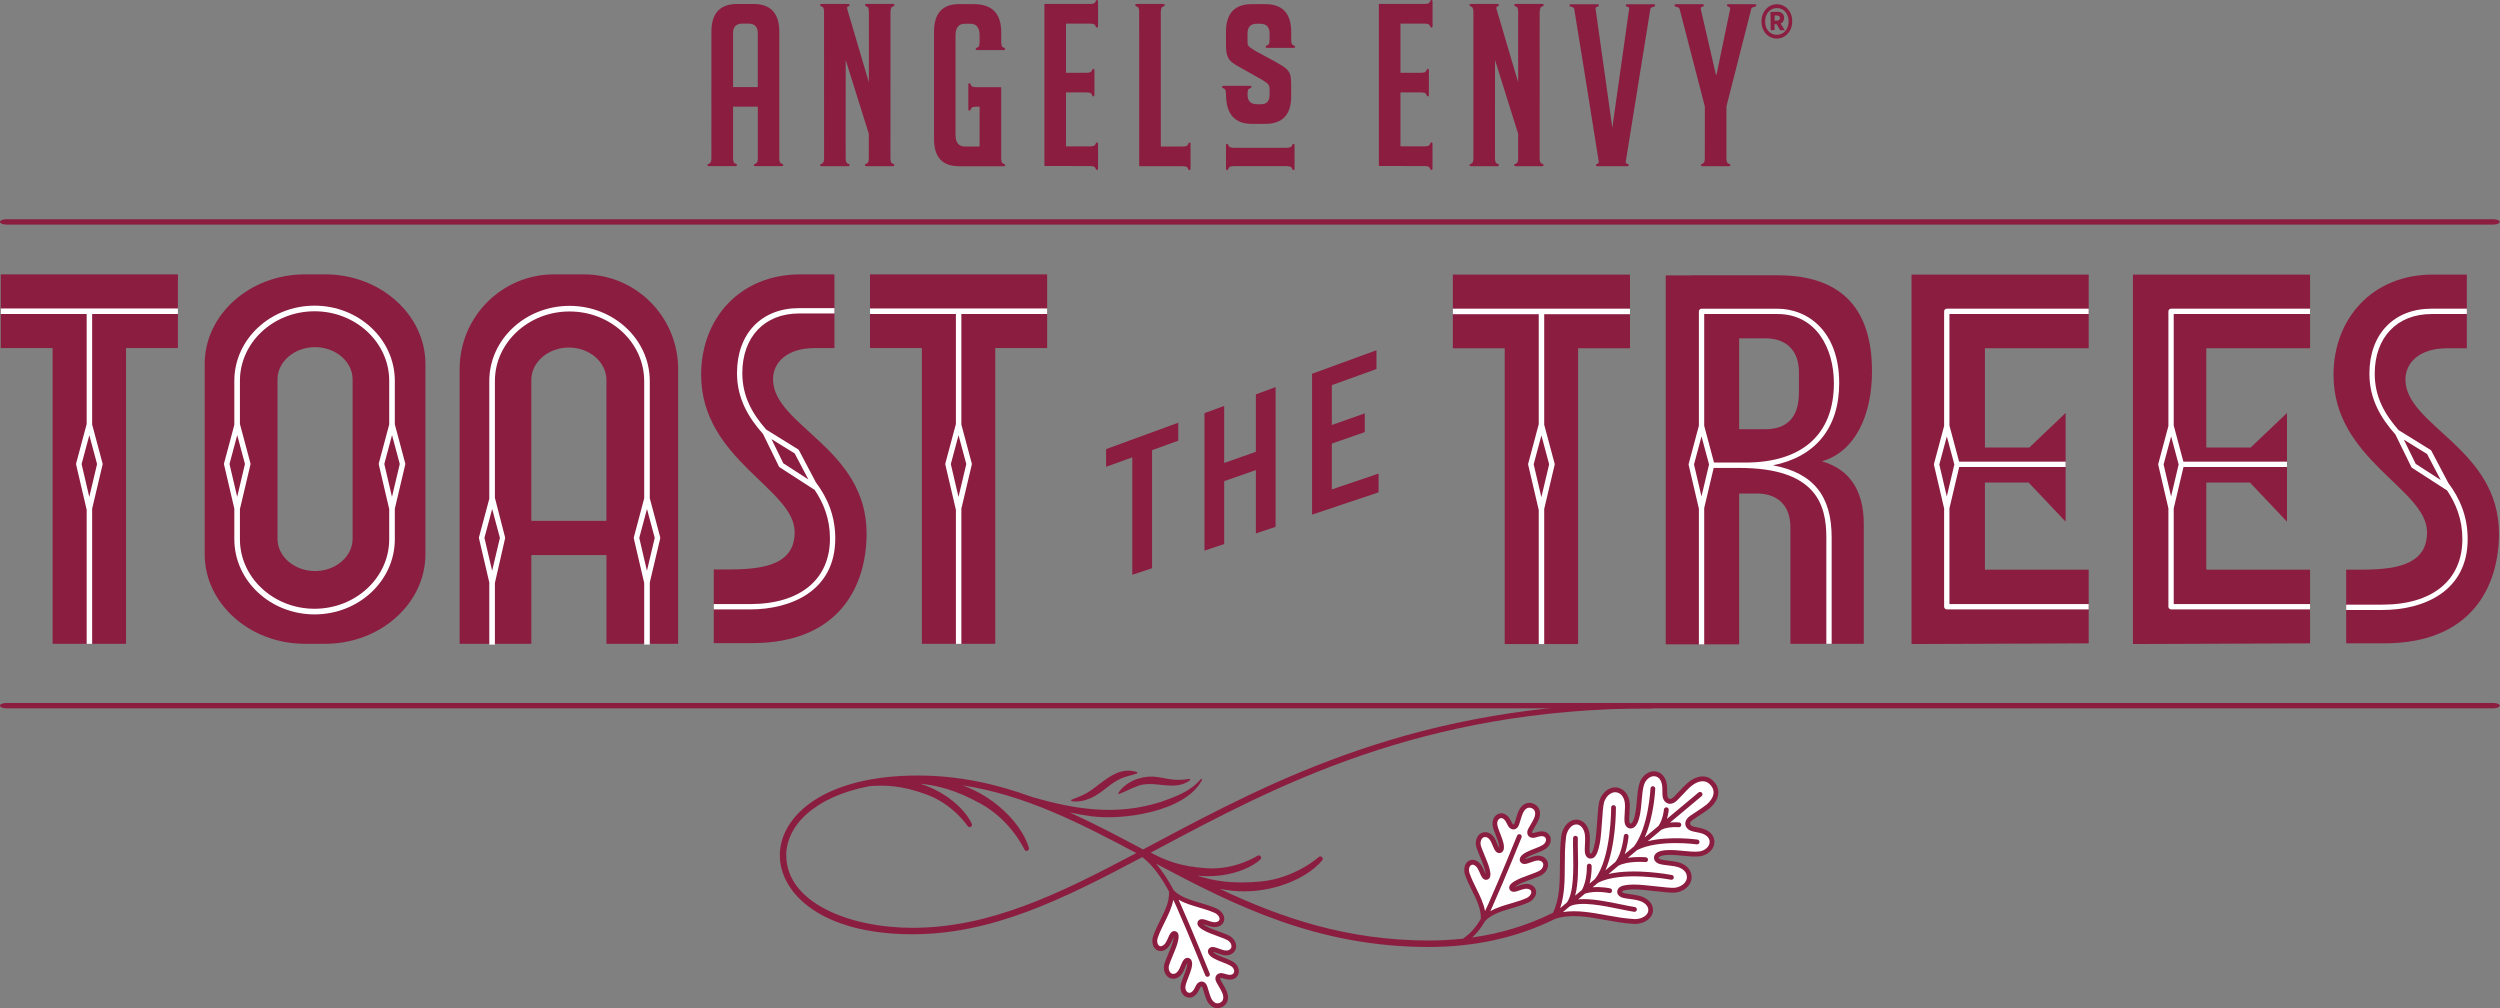 <svg width="305" height="123" viewBox="0 0 305 123" fill="none" xmlns="http://www.w3.org/2000/svg">
<rect x="0" y="0" width="305" height="123" fill="#808080" stroke="none"/>
<path d="M304.198 86.415H0.769C0.344 86.415 0 86.269 0 86.089C0 85.91 0.344 85.764 0.769 85.764H304.198C304.623 85.764 304.967 85.91 304.967 86.089C304.967 86.269 304.623 86.415 304.198 86.415Z" fill="#8B1D41"/>
<path d="M207.529 101.041C207.327 100.995 207.153 100.96 207.001 100.93C206.544 100.842 206.392 100.806 206.262 100.646C206.186 100.557 206.183 100.485 206.19 100.439C206.206 100.312 206.324 100.162 206.51 100.028C206.7 99.892 206.955 99.726 207.226 99.549C207.697 99.242 208.227 98.894 208.567 98.61C209.727 97.642 209.966 96.399 209.176 95.447C209.173 95.444 209.169 95.442 209.167 95.44C209.164 95.437 209.164 95.433 209.162 95.43C208.742 94.921 208.184 94.681 207.559 94.73C207.026 94.773 206.471 95.025 205.952 95.458C205.612 95.742 205.175 96.203 204.792 96.611C204.569 96.846 204.36 97.07 204.19 97.234C204.027 97.393 203.853 97.483 203.731 97.474C203.685 97.471 203.616 97.457 203.54 97.365C203.409 97.206 203.4 97.049 203.396 96.581C203.393 96.427 203.393 96.249 203.384 96.039C203.345 95.057 202.888 94.351 202.167 94.153C201.191 93.885 200.286 94.672 200.013 95.555C199.822 96.171 199.763 96.876 199.698 97.621C199.65 98.181 199.602 98.76 199.492 99.304C199.372 99.902 199.218 100.282 199.032 100.439C198.998 100.467 198.963 100.483 198.934 100.483C198.922 100.483 198.899 100.487 198.862 100.444C198.727 100.28 198.754 99.89 198.789 99.348C198.807 99.074 198.828 98.758 198.835 98.394C198.856 97.227 198.35 96.376 197.48 96.118C197.069 95.995 196.614 96.058 196.205 96.295C195.67 96.604 195.257 97.178 195.099 97.831C194.991 98.276 194.931 99.127 194.862 100.111C194.793 101.101 194.72 102.122 194.593 102.777C194.412 103.716 194.233 104.032 194.113 104.131C194.088 104.151 194.035 104.168 194.015 104.142C193.893 103.995 193.916 103.586 193.939 103.155C193.962 102.754 193.987 102.297 193.932 101.792C193.849 101.036 193.406 100.197 192.598 100.024C192.198 99.939 191.799 100.026 191.445 100.28C190.935 100.642 190.563 101.311 190.471 102.025C190.32 103.22 190.315 104.424 190.31 105.588C190.301 107.686 190.292 109.674 189.449 111.383C189.413 111.39 189.378 111.399 189.344 111.415C186.347 112.895 183.086 113.885 179.607 114.376C180.091 113.938 180.622 113.331 181.198 112.344C182.023 111.514 183.192 111.168 184.429 110.802C185.095 110.606 185.784 110.403 186.448 110.115C186.868 109.932 187.215 109.58 187.348 109.197C187.445 108.918 187.426 108.641 187.295 108.397C187.017 107.876 186.395 107.783 185.943 107.862C185.637 107.915 185.364 108.012 185.146 108.088C185.045 108.122 184.914 108.168 184.811 108.196C184.898 108.122 185.056 108.016 185.343 107.866C185.688 107.689 186.283 107.47 186.804 107.278C187.36 107.073 187.84 106.895 188.083 106.755C188.457 106.54 188.735 106.181 188.832 105.791C188.907 105.484 188.861 105.182 188.705 104.938C188.384 104.433 187.766 104.264 187.05 104.486C186.841 104.55 186.661 104.615 186.508 104.673C186.324 104.739 186.136 104.809 186.028 104.82C186.083 104.749 186.214 104.636 186.512 104.479C186.799 104.329 187.118 104.207 187.426 104.087C187.846 103.923 188.246 103.771 188.577 103.552C189.08 103.218 189.406 102.5 189.054 101.922C188.795 101.495 188.271 101.329 187.649 101.481C187.527 101.511 187.424 101.539 187.337 101.564C187.082 101.636 187.017 101.65 186.916 101.594C186.907 101.569 186.909 101.497 186.969 101.384C187.033 101.262 187.125 101.108 187.219 100.944C187.389 100.651 187.585 100.319 187.693 100.07C188.083 99.178 187.856 98.391 187.116 98.064C187.114 98.064 187.112 98.064 187.109 98.061C187.107 98.061 187.107 98.059 187.105 98.059C186.707 97.884 186.312 97.907 185.956 98.121C185.662 98.299 185.417 98.601 185.247 98.993C185.139 99.242 185.026 99.609 184.928 99.934C184.873 100.116 184.82 100.287 184.774 100.418C184.732 100.54 184.68 100.589 184.622 100.593C184.549 100.561 184.517 100.508 184.395 100.268C184.354 100.185 184.303 100.091 184.243 99.98C183.936 99.42 183.458 99.145 182.969 99.242C182.307 99.376 182.002 100.102 182.098 100.702C182.163 101.094 182.319 101.49 182.487 101.91C182.608 102.219 182.735 102.537 182.819 102.851C182.907 103.174 182.911 103.347 182.898 103.439C182.833 103.351 182.755 103.165 182.679 102.985C182.615 102.832 182.542 102.657 182.447 102.459C182.124 101.781 181.582 101.435 180.994 101.543C180.709 101.594 180.456 101.767 180.284 102.03C180.064 102.364 179.99 102.814 180.084 103.236C180.146 103.51 180.344 103.985 180.569 104.534C180.783 105.051 181.024 105.636 181.129 106.012C181.217 106.326 181.244 106.515 181.251 106.63C181.201 106.536 181.145 106.409 181.102 106.31C181.01 106.095 180.895 105.83 180.727 105.567C180.479 105.18 179.986 104.783 179.418 104.931C179.15 105 178.936 105.175 178.798 105.436C178.608 105.793 178.585 106.287 178.736 106.723C178.975 107.407 179.294 108.053 179.602 108.678C180.174 109.836 180.711 110.931 180.663 112.098C179.882 113.414 179.205 113.991 178.61 114.427C178.578 114.45 178.55 114.48 178.532 114.512C177.161 114.664 175.756 114.743 174.32 114.743C164.322 114.743 156.224 111.952 148.795 108.431C149.843 108.653 150.844 108.743 151.772 108.743C153.489 108.743 154.966 108.44 156.071 108.108C158.289 107.44 160.248 106.264 161.311 104.961C161.408 104.841 161.398 104.668 161.286 104.562C161.176 104.456 161.001 104.454 160.889 104.557C160.861 104.583 157.995 107.149 153.804 107.543C150.258 107.878 148.015 107.449 146.054 106.826C146.508 106.875 146.945 106.898 147.351 106.898C147.985 106.898 148.559 106.849 149.05 106.783C150.956 106.52 152.715 105.805 153.758 104.869C153.873 104.767 153.889 104.592 153.795 104.47C153.701 104.347 153.531 104.32 153.402 104.403C153.377 104.421 150.722 106.144 147.268 105.927C143.913 105.722 142.074 104.917 140.397 104.02C140.643 103.889 140.891 103.757 141.139 103.626C155.437 96.016 173.248 86.419 201.437 86.419C201.653 86.419 201.806 86.373 201.806 86.158C201.806 85.942 201.632 85.766 201.416 85.766C173.034 85.766 155.145 95.285 140.772 102.934C140.331 103.169 139.894 103.402 139.458 103.633C136.452 102.032 133.494 100.471 130.491 99.111C131.361 99.307 132.238 99.466 133.122 99.579C137.024 100.114 144.666 99.009 146.644 95.163C146.697 95.057 146.529 94.972 146.471 95.071C145.268 96.533 143.378 97.218 141.637 97.829C136.22 99.558 131.239 98.758 125.978 97.257C121.587 95.652 117.01 94.614 111.97 94.614C100.407 94.614 95.139 99.653 95.139 104.331C95.139 108.978 100.198 113.979 111.308 113.979C121.089 113.979 129.666 109.711 139.366 104.567C140.701 105.583 141.819 107.276 142.625 108.775C142.625 108.779 142.623 108.786 142.623 108.791C142.682 109.974 142.136 111.081 141.555 112.252C141.247 112.877 140.928 113.523 140.687 114.205C140.533 114.641 140.558 115.132 140.746 115.492C140.884 115.753 141.1 115.928 141.366 115.997C141.938 116.147 142.427 115.748 142.678 115.363C142.845 115.1 142.96 114.835 143.052 114.62C143.096 114.521 143.151 114.394 143.201 114.3C143.194 114.413 143.167 114.604 143.08 114.918C142.976 115.294 142.733 115.879 142.519 116.396C142.292 116.945 142.097 117.42 142.032 117.694C141.936 118.116 142.009 118.566 142.23 118.9C142.402 119.163 142.655 119.336 142.94 119.389C143.525 119.493 144.069 119.154 144.393 118.476C144.487 118.278 144.561 118.102 144.625 117.95C144.701 117.768 144.779 117.581 144.843 117.496C144.857 117.586 144.855 117.759 144.765 118.084C144.68 118.397 144.554 118.716 144.432 119.022C144.265 119.444 144.106 119.841 144.042 120.233C143.943 120.83 144.249 121.559 144.91 121.693C145.401 121.794 145.877 121.515 146.187 120.955C146.249 120.844 146.297 120.749 146.338 120.666C146.46 120.429 146.492 120.376 146.6 120.337C146.623 120.346 146.674 120.397 146.717 120.519C146.763 120.65 146.816 120.826 146.871 121.01C146.967 121.333 147.08 121.697 147.186 121.946C147.356 122.338 147.601 122.64 147.895 122.82C148.093 122.94 148.302 123 148.518 123C148.69 123 148.867 122.961 149.043 122.885C149.046 122.885 149.046 122.882 149.048 122.88C149.05 122.88 149.053 122.88 149.053 122.878C149.792 122.553 150.019 121.766 149.631 120.872C149.523 120.623 149.331 120.291 149.158 119.998C149.062 119.834 148.972 119.677 148.908 119.555C148.848 119.442 148.846 119.371 148.883 119.322C148.954 119.29 149.016 119.301 149.273 119.375C149.363 119.4 149.464 119.428 149.588 119.46C150.208 119.613 150.734 119.449 150.993 119.022C151.345 118.444 151.021 117.724 150.518 117.39C150.187 117.171 149.79 117.016 149.37 116.855C149.062 116.735 148.743 116.613 148.456 116.463C148.159 116.308 148.031 116.195 147.973 116.121C148.081 116.133 148.27 116.202 148.453 116.269C148.607 116.327 148.786 116.391 148.995 116.456C149.712 116.68 150.329 116.511 150.651 116.006C150.807 115.762 150.851 115.457 150.777 115.153C150.683 114.763 150.403 114.404 150.031 114.187C149.788 114.046 149.308 113.869 148.752 113.663C148.228 113.47 147.636 113.251 147.291 113.073C147.002 112.923 146.843 112.815 146.759 112.743C146.862 112.769 146.993 112.817 147.094 112.852C147.312 112.93 147.583 113.025 147.891 113.08C148.338 113.158 148.965 113.068 149.246 112.547C149.376 112.303 149.395 112.026 149.298 111.747C149.165 111.364 148.821 111.012 148.4 110.827C147.739 110.539 147.05 110.336 146.384 110.138C145.174 109.78 144.033 109.437 143.213 108.646C142.641 107.567 141.902 106.37 141.029 105.364C150.649 110.479 160.721 115.533 174.311 115.533C179.928 115.533 185.1 114.387 189.679 112.125C189.686 112.121 189.693 112.116 189.7 112.111C191.603 111.47 193.643 111.837 195.801 112.227C196.943 112.432 198.121 112.646 199.319 112.713C199.37 112.716 199.42 112.718 199.473 112.718C200.137 112.718 200.789 112.476 201.207 112.07C201.519 111.766 201.68 111.387 201.669 110.977C201.646 110.149 200.904 109.557 200.178 109.34C199.694 109.194 199.241 109.137 198.844 109.086C198.417 109.031 198.013 108.98 197.891 108.832C197.877 108.816 197.873 108.775 197.919 108.736C198.038 108.636 198.378 108.517 199.331 108.507C200.011 108.505 201.007 108.616 201.988 108.726C202.966 108.837 203.809 108.929 204.266 108.906C204.934 108.867 205.57 108.563 205.97 108.092C206.275 107.73 206.42 107.297 206.374 106.866C206.28 105.962 205.538 105.307 204.392 105.115C204.034 105.055 203.722 105.018 203.448 104.986C202.911 104.924 202.523 104.878 202.387 104.714C202.344 104.661 202.355 104.603 202.424 104.548C202.61 104.391 203.012 104.308 203.618 104.299C204.17 104.288 204.748 104.347 205.306 104.4C206.05 104.472 206.751 104.541 207.387 104.465C208.301 104.354 209.235 103.607 209.148 102.59C209.093 101.836 208.484 101.26 207.529 101.041ZM111.313 113.193C103.666 113.193 95.925 110.149 95.925 104.329C95.925 100.886 99.144 97.236 106.077 95.912C107.942 95.772 109.931 95.79 113.026 96.922C116.278 98.11 118.03 100.75 118.046 100.776C118.101 100.861 118.195 100.909 118.292 100.909C118.34 100.909 118.388 100.898 118.434 100.872C118.567 100.799 118.623 100.633 118.558 100.492C117.975 99.219 116.645 97.859 115.001 96.853C114.305 96.429 113.387 95.963 112.277 95.613C114.321 95.829 116.549 96.334 119.663 98.059C123.349 100.1 124.958 103.598 124.975 103.635C125.023 103.743 125.128 103.808 125.241 103.808C125.275 103.808 125.307 103.803 125.342 103.789C125.487 103.736 125.565 103.582 125.523 103.434C125.066 101.813 123.737 99.95 121.966 98.449C120.937 97.577 119.424 96.537 117.449 95.816C125.027 96.978 131.708 100.393 138.629 104.073C129.172 109.079 120.779 113.193 111.313 113.193Z" fill="#8B1D41"/>
<path d="M148.208 122.313C148.022 122.198 147.849 121.983 147.73 121.706C147.634 121.492 147.53 121.144 147.438 120.837C147.379 120.643 147.324 120.461 147.278 120.323C147.186 120.065 147.036 119.882 146.841 119.797C146.68 119.728 146.506 119.728 146.338 119.804C146.067 119.924 145.964 120.122 145.826 120.397C145.785 120.475 145.739 120.565 145.682 120.669C145.615 120.791 145.369 121.183 145.032 121.116C144.722 121.054 144.57 120.657 144.625 120.327C144.678 119.998 144.825 119.629 144.981 119.237C145.11 118.914 145.241 118.58 145.335 118.236C145.466 117.761 145.477 117.44 145.369 117.198C145.245 116.91 144.942 116.783 144.664 116.905C144.379 117.032 144.258 117.321 144.09 117.717C144.03 117.862 143.959 118.028 143.872 118.215C143.773 118.42 143.493 118.886 143.05 118.806C142.889 118.776 142.786 118.663 142.726 118.573C142.591 118.372 142.549 118.091 142.609 117.821C142.662 117.595 142.866 117.097 143.066 116.617C143.298 116.059 143.539 115.483 143.651 115.072C143.81 114.496 143.835 114.148 143.734 113.91C143.677 113.779 143.576 113.679 143.447 113.629C143.321 113.58 143.19 113.583 143.068 113.636C142.795 113.756 142.669 114.048 142.524 114.385C142.437 114.588 142.338 114.821 142.193 115.042C142.044 115.273 141.771 115.49 141.523 115.427C141.412 115.4 141.332 115.328 141.272 115.215C141.16 115.005 141.148 114.678 141.247 114.404C141.474 113.753 141.784 113.124 142.085 112.515C142.54 111.597 142.972 110.716 143.142 109.78C143.279 110.061 143.401 110.327 143.507 110.566C145.073 114.097 147.023 118.939 147.041 118.988C147.089 119.103 147.197 119.17 147.312 119.17C147.349 119.17 147.388 119.163 147.422 119.149C147.574 119.089 147.645 118.918 147.583 118.766C147.565 118.718 145.61 113.864 144.042 110.329C143.966 110.161 143.883 109.974 143.792 109.782C144.529 110.193 145.362 110.444 146.23 110.7C146.878 110.892 147.549 111.092 148.18 111.367C148.446 111.482 148.678 111.713 148.756 111.938C148.8 112.061 148.796 112.167 148.74 112.266C148.619 112.494 148.272 112.547 148.003 112.499C147.744 112.453 147.51 112.37 147.298 112.296C146.954 112.174 146.655 112.07 146.382 112.188C146.26 112.241 146.168 112.34 146.12 112.462C146.07 112.591 146.074 112.734 146.129 112.865C146.235 113.101 146.504 113.322 147.036 113.596C147.413 113.79 147.996 114.007 148.561 114.214C149.046 114.394 149.551 114.581 149.751 114.696C149.987 114.835 150.164 115.056 150.222 115.291C150.247 115.397 150.261 115.55 150.171 115.69C149.925 116.075 149.395 115.962 149.181 115.893C148.984 115.831 148.812 115.769 148.667 115.718C148.26 115.568 147.969 115.464 147.684 115.589C147.553 115.644 147.454 115.746 147.404 115.875C147.351 116.011 147.356 116.161 147.418 116.304C147.553 116.617 147.904 116.832 148.201 116.986C148.515 117.15 148.851 117.279 149.174 117.406C149.565 117.558 149.935 117.699 150.21 117.883C150.488 118.065 150.676 118.446 150.509 118.716C150.332 119.011 149.877 118.925 149.742 118.891C149.627 118.861 149.53 118.835 149.448 118.81C149.149 118.727 148.936 118.667 148.662 118.785C148.495 118.861 148.373 118.985 148.316 119.151C148.244 119.352 148.274 119.59 148.405 119.832C148.472 119.961 148.566 120.122 148.667 120.295C148.828 120.574 149.014 120.89 149.108 121.107C149.204 121.324 149.464 122.059 148.832 122.338C148.83 122.338 148.828 122.34 148.825 122.34C148.825 122.343 148.823 122.34 148.821 122.343C148.598 122.435 148.396 122.428 148.208 122.313Z" fill="white"/>
<path d="M186.88 98.601C187.513 98.88 187.252 99.615 187.155 99.832C187.061 100.049 186.877 100.365 186.714 100.644C186.611 100.815 186.519 100.978 186.45 101.107C186.322 101.35 186.292 101.585 186.361 101.785C186.418 101.949 186.537 102.078 186.707 102.154C186.978 102.272 187.192 102.212 187.493 102.129C187.578 102.104 187.672 102.076 187.787 102.048C187.922 102.016 188.375 101.931 188.554 102.224C188.719 102.496 188.533 102.874 188.255 103.058C187.977 103.24 187.608 103.383 187.217 103.536C186.893 103.66 186.56 103.789 186.244 103.955C185.952 104.107 185.596 104.322 185.458 104.636C185.334 104.921 185.449 105.23 185.725 105.353C186.009 105.477 186.301 105.371 186.707 105.224C186.857 105.168 187.024 105.106 187.222 105.048C187.438 104.979 187.968 104.868 188.214 105.253C188.301 105.392 188.29 105.544 188.264 105.65C188.205 105.888 188.03 106.111 187.791 106.245C187.589 106.363 187.086 106.547 186.602 106.725C186.037 106.932 185.451 107.149 185.075 107.343C184.544 107.617 184.273 107.834 184.168 108.074C184.112 108.203 184.108 108.341 184.154 108.468C184.202 108.595 184.298 108.696 184.418 108.749C184.691 108.869 184.99 108.763 185.336 108.641C185.543 108.567 185.782 108.484 186.041 108.44C186.31 108.394 186.657 108.447 186.779 108.673C186.831 108.772 186.836 108.878 186.795 109.003C186.714 109.229 186.482 109.459 186.216 109.575C185.584 109.847 184.914 110.045 184.264 110.237C183.396 110.493 182.56 110.742 181.825 111.152C181.908 110.979 181.991 110.797 182.076 110.606C183.651 107.071 185.61 102.219 185.628 102.173C185.69 102.021 185.617 101.85 185.467 101.79C185.316 101.728 185.146 101.802 185.086 101.951C185.065 102 183.111 106.84 181.54 110.368C181.414 110.647 181.295 110.903 181.173 111.147C181.005 110.214 180.574 109.335 180.121 108.417C179.82 107.808 179.51 107.179 179.283 106.529C179.187 106.252 179.198 105.925 179.311 105.715C179.373 105.599 179.455 105.533 179.561 105.505C179.811 105.438 180.082 105.659 180.234 105.89C180.376 106.111 180.473 106.344 180.562 106.547C180.709 106.886 180.833 107.177 181.104 107.297C181.228 107.352 181.366 107.354 181.49 107.301C181.616 107.25 181.715 107.151 181.77 107.024C181.876 106.787 181.85 106.439 181.69 105.862C181.575 105.452 181.336 104.875 181.106 104.317C180.909 103.838 180.702 103.34 180.652 103.111C180.59 102.846 180.633 102.565 180.769 102.36C180.829 102.27 180.932 102.157 181.093 102.129C181.54 102.051 181.818 102.514 181.915 102.719C182.004 102.906 182.073 103.074 182.133 103.217C182.298 103.616 182.42 103.905 182.707 104.029C182.983 104.151 183.286 104.027 183.412 103.739C183.548 103.427 183.465 103.019 183.378 102.701C183.283 102.355 183.153 102.021 183.024 101.698C182.868 101.306 182.723 100.937 182.67 100.609C182.615 100.277 182.769 99.883 183.077 99.818C183.419 99.749 183.66 100.146 183.727 100.268C183.784 100.372 183.83 100.459 183.869 100.538C184.011 100.815 184.112 101.015 184.381 101.133C184.551 101.209 184.726 101.211 184.884 101.14C185.079 101.054 185.231 100.875 185.323 100.614C185.371 100.476 185.426 100.298 185.483 100.107C185.578 99.798 185.683 99.45 185.777 99.233C185.899 98.956 186.067 98.742 186.255 98.629C186.443 98.511 186.645 98.504 186.866 98.601C186.868 98.601 186.87 98.601 186.87 98.603C186.877 98.599 186.88 98.601 186.88 98.601Z" fill="white"/>
<path d="M207.401 101.615C207.205 101.569 207.035 101.536 206.891 101.509C206.406 101.412 206.085 101.35 205.811 101.024C205.692 100.879 205.623 100.718 205.607 100.547C205.602 100.487 205.602 100.425 205.612 100.365C205.648 100.068 205.841 99.786 206.17 99.551C206.365 99.41 206.629 99.24 206.907 99.06C207.364 98.76 207.88 98.423 208.195 98.163C208.537 97.877 209.587 96.862 208.726 95.825C208.723 95.822 208.723 95.818 208.721 95.815C208.719 95.813 208.714 95.811 208.712 95.808C208.413 95.446 208.039 95.283 207.605 95.317C207.198 95.35 206.746 95.559 206.326 95.91C206.013 96.171 205.589 96.62 205.217 97.017C204.987 97.259 204.771 97.49 204.597 97.658C204.31 97.939 203.997 98.078 203.699 98.064C203.609 98.059 203.526 98.041 203.446 98.008C203.311 97.955 203.191 97.865 203.09 97.745C202.819 97.416 202.817 97.088 202.812 96.593C202.81 96.443 202.808 96.272 202.801 96.071C202.789 95.804 202.7 94.916 202.013 94.727C201.393 94.556 200.766 95.11 200.573 95.735C200.401 96.288 200.344 96.964 200.282 97.679C200.233 98.253 200.181 98.85 200.068 99.429C199.914 100.192 199.712 100.644 199.409 100.898C199.257 101.024 199.078 101.08 198.899 101.075C198.713 101.066 198.539 100.976 198.415 100.826C198.132 100.483 198.162 100.019 198.208 99.316C198.226 99.051 198.247 98.744 198.254 98.391C198.261 97.965 198.185 96.948 197.319 96.689C196.986 96.59 196.692 96.701 196.504 96.812C196.104 97.042 195.794 97.478 195.673 97.976C195.576 98.373 195.514 99.24 195.452 100.16C195.381 101.167 195.307 102.21 195.174 102.895C194.995 103.822 194.784 104.343 194.495 104.587C194.352 104.705 194.18 104.758 194.01 104.746C193.989 104.744 193.966 104.742 193.946 104.739C193.799 104.714 193.666 104.636 193.571 104.523C193.3 104.197 193.328 103.725 193.36 103.125C193.383 102.745 193.406 102.316 193.358 101.859C193.298 101.313 193.004 100.713 192.483 100.6C192.246 100.549 192.012 100.605 191.789 100.762C191.415 101.029 191.128 101.557 191.059 102.104C190.912 103.261 190.908 104.449 190.905 105.595C190.896 107.433 190.887 109.192 190.336 110.799L191.16 110.107C192.019 108.915 191.962 106.054 191.923 103.958C191.909 103.323 191.897 102.726 191.913 102.254C191.918 102.092 192.047 101.961 192.214 101.97C192.375 101.975 192.504 102.111 192.497 102.272C192.483 102.729 192.494 103.321 192.508 103.946C192.543 105.699 192.582 107.779 192.166 109.266L192.988 108.579C193.647 107.416 193.599 105.692 193.597 105.673C193.592 105.512 193.721 105.376 193.881 105.369C194.049 105.362 194.178 105.493 194.182 105.652C194.185 105.712 194.212 106.739 193.925 107.795L194.57 107.255C196.584 104.695 196.559 98.585 196.559 98.522C196.557 98.361 196.688 98.227 196.848 98.227H196.851C197.011 98.227 197.142 98.359 197.142 98.518C197.145 98.737 197.163 103.169 195.863 106.174L197.067 105.168C197.909 104.08 198.1 102.016 198.102 101.995C198.116 101.834 198.254 101.716 198.419 101.728C198.578 101.744 198.697 101.887 198.683 102.046C198.679 102.111 198.582 103.162 198.212 104.211L199.356 103.254C201.136 100.882 201.356 96.244 201.359 96.198C201.365 96.037 201.517 95.901 201.664 95.917C201.823 95.924 201.949 96.062 201.942 96.224C201.935 96.387 201.781 99.636 200.647 102.175L202.337 100.762C202.893 99.966 203.001 98.774 203.001 98.762C203.014 98.608 203.143 98.493 203.29 98.493C203.299 98.493 203.308 98.495 203.317 98.495C203.478 98.506 203.598 98.649 203.584 98.811C203.582 98.845 203.538 99.32 203.368 99.901L207.221 96.68C207.345 96.576 207.529 96.593 207.632 96.719C207.738 96.844 207.72 97.028 207.596 97.132L203.742 100.353C204.339 100.289 204.817 100.333 204.849 100.337C204.982 100.351 205.083 100.45 205.109 100.573C205.113 100.6 205.113 100.628 205.111 100.658C205.095 100.819 204.95 100.944 204.792 100.921C204.778 100.921 203.595 100.808 202.714 101.214L201.023 102.627C203.717 101.968 206.925 102.406 207.088 102.429C207.247 102.45 207.359 102.597 207.336 102.761C207.316 102.922 207.166 103.031 207.008 103.01C206.96 103.003 202.378 102.378 199.735 103.706L198.589 104.663C199.685 104.488 200.729 104.582 200.794 104.589C200.954 104.603 201.074 104.746 201.058 104.91C201.042 105.069 200.897 105.191 200.739 105.173C200.718 105.173 198.665 104.986 197.443 105.62L196.242 106.626C199.418 105.888 203.754 106.711 203.972 106.752C204.13 106.782 204.234 106.937 204.202 107.096C204.172 107.255 204.018 107.361 203.859 107.329C203.8 107.317 197.818 106.185 194.947 107.707L194.302 108.247C195.392 108.154 196.389 108.369 196.444 108.383C196.605 108.417 196.701 108.572 196.667 108.731C196.633 108.888 196.479 108.991 196.32 108.955C196.302 108.952 194.619 108.592 193.362 109.031L192.54 109.718C194.074 109.577 196.104 109.994 197.815 110.347C198.426 110.474 199 110.592 199.45 110.661C199.609 110.684 199.719 110.834 199.696 110.995C199.673 111.143 199.547 111.244 199.407 111.244C199.393 111.244 199.377 111.242 199.361 111.24C198.897 111.171 198.314 111.051 197.698 110.924C195.652 110.502 192.857 109.928 191.532 110.557L190.682 111.27C192.368 111.007 194.102 111.318 195.918 111.648C197.041 111.851 198.206 112.061 199.365 112.125C199.914 112.157 200.481 111.966 200.81 111.648C201.005 111.459 201.101 111.237 201.095 110.993C201.078 110.46 200.543 110.059 200.02 109.902C199.579 109.769 199.156 109.715 198.78 109.667C198.187 109.591 197.719 109.531 197.45 109.206C197.333 109.065 197.289 108.897 197.308 108.729C197.326 108.565 197.409 108.401 197.551 108.279C197.843 108.037 198.392 107.924 199.331 107.915C200.038 107.915 201.062 108.025 202.059 108.136C202.971 108.24 203.83 108.334 204.241 108.311C204.75 108.281 205.235 108.055 205.531 107.702C205.676 107.536 205.837 107.262 205.8 106.918C205.706 106.017 204.721 105.759 204.303 105.687C203.956 105.629 203.653 105.592 203.389 105.563C202.691 105.48 202.231 105.424 201.949 105.083C201.696 104.781 201.744 104.352 202.059 104.089C202.364 103.835 202.847 103.715 203.618 103.704C204.206 103.695 204.799 103.752 205.371 103.81C206.08 103.879 206.753 103.946 207.325 103.875C207.972 103.796 208.629 103.28 208.574 102.634C208.514 101.924 207.66 101.675 207.401 101.615Z" fill="white"/>
<path d="M136.406 96.791C136.425 96.847 136.487 96.874 136.542 96.851C137.286 96.593 137.913 96.212 138.586 95.975C140.68 95.013 143.199 96.674 145.167 95.205C145.252 95.147 145.192 95.004 145.094 95.025C144.331 95.142 143.64 95.189 142.933 95.087C142.225 95.009 141.491 94.79 140.671 94.746C139.07 94.681 137.24 95.424 136.406 96.791Z" fill="#8B1D41"/>
<path d="M130.766 97.755C131.524 97.842 132.314 97.704 133.028 97.386C134.399 96.8 135.38 95.606 136.679 95.013C137.295 94.739 137.956 94.593 138.684 94.381C138.781 94.36 138.785 94.213 138.689 94.185C136.238 93.399 134.516 95.573 132.681 96.692C132.084 97.038 131.439 97.287 130.743 97.559C130.644 97.591 130.663 97.746 130.766 97.755Z" fill="#8B1D41"/>
<path d="M304.198 27.399H0.769C0.344 27.399 0 27.254 0 27.074C0 26.894 0.344 26.749 0.769 26.749H304.198C304.623 26.749 304.967 26.894 304.967 27.074C304.967 27.254 304.623 27.399 304.198 27.399Z" fill="#8B1D41"/>
<path d="M177.246 42.491H183.575V78.572H192.529V42.491H198.858V33.5H177.246V42.491Z" fill="#8B1D41"/>
<path d="M228.383 45.286C228.383 36.277 223.198 33.583 216.848 33.583C212.538 33.583 206.393 33.583 206.393 33.583V33.595H203.221V78.611H212.175V60.212C212.772 60.212 213.525 60.212 214.444 60.212C216.936 60.258 218.428 61.72 218.428 64.321V78.544H227.382C227.382 78.544 227.382 68.269 227.382 63.941C227.382 59.525 225.375 57.164 222.275 56.281C226.268 55.118 228.383 50.772 228.383 45.286ZM219.468 47.91C219.468 51.009 217.928 52.363 215.376 52.363H212.175V41.274H215.376C217.96 41.274 219.459 42.807 219.471 45.36C219.471 45.427 219.468 46.374 219.468 47.91Z" fill="#8B1D41"/>
<path d="M293.462 46.289C293.462 44.271 295.147 42.491 298.521 42.491H300.953V33.5H296.783C289.461 33.5 284.689 38.831 284.689 45.749C284.689 56.126 296.1 59.64 296.1 64.937C296.1 68.612 292.924 69.477 288.35 69.496H286.233V78.486H290.881C301.591 78.486 304.875 71.476 304.875 65.098C304.875 54.666 293.462 51.964 293.462 46.289Z" fill="#8B1D41"/>
<path d="M260.217 78.489V78.572L281.828 78.489V69.496H269.17V58.868H274.494L279.013 63.643V50.382L274.578 54.602H269.17V42.491H281.828V33.5H260.217V78.489Z" fill="#8B1D41"/>
<path d="M233.208 78.489V78.572L254.82 78.489V69.496H242.164V58.868H247.487L252.007 63.643V50.382L247.572 54.602H242.164V42.491H254.82V33.5H233.208V78.489Z" fill="#8B1D41"/>
<path d="M216.299 56.769C221.48 55.741 224.383 52.213 224.383 46.743C224.383 40.471 220.598 37.663 216.846 37.663H207.589C207.41 37.663 207.265 37.808 207.265 37.988V51.934L206.023 56.578C206.009 56.629 206.009 56.684 206.02 56.737L207.263 62.061C207.263 62.064 207.265 62.066 207.265 62.068V78.616H207.913V61.978L209.07 57.087H212.193C221.606 57.087 222.814 61.612 222.814 65.555V78.546H223.462V65.555C223.462 60.489 221.218 57.68 216.299 56.769ZM208.404 57.083L207.913 59.163L207.58 60.567L207.265 59.218L206.668 56.663L207.265 54.436L207.586 53.237L207.913 54.456L208.443 56.435L208.505 56.666L208.404 57.083ZM207.913 51.95V38.31H216.846C221.604 38.31 223.735 42.544 223.735 46.741C223.735 52.99 219.886 56.433 212.898 56.433H212.191H209.111L207.913 51.95Z" fill="white"/>
<path d="M254.82 38.311V37.66H237.507C237.328 37.66 237.183 37.806 237.183 37.986V51.969L235.95 56.576C235.936 56.627 235.936 56.682 235.948 56.735L237.183 62.027V74.018C237.183 74.198 237.328 74.343 237.507 74.343H254.82V73.693H237.831V62.016L239.022 56.975H252.004V56.325H239.011L237.831 51.913V38.311H254.82ZM238.432 56.666L237.831 59.205L237.507 60.57L237.183 59.179L236.595 56.666L237.183 54.475L237.514 53.239L237.831 54.422L238.432 56.666Z" fill="white"/>
<path d="M281.828 38.311V37.66H264.869C264.69 37.66 264.545 37.806 264.545 37.986V51.975L263.314 56.576C263.301 56.627 263.301 56.682 263.312 56.735L264.545 62.02V74.018C264.545 74.198 264.69 74.343 264.869 74.343H281.828V73.693H265.193V62.022L266.387 56.975H279.013V56.325H266.375L265.193 51.906V38.311H281.828ZM265.795 56.666L265.193 59.212L264.871 60.57L264.545 59.172L263.96 56.666L264.545 54.48L264.878 53.237L265.193 54.413L265.795 56.666Z" fill="white"/>
<path d="M298.686 58.905L296.633 55.008C296.606 54.957 296.567 54.913 296.516 54.883L292.651 52.49C292.644 52.485 292.637 52.485 292.631 52.48C290.954 50.562 289.716 48.454 289.716 45.588C289.716 41.168 292.435 38.311 296.642 38.311H300.955V37.66H296.642C292.043 37.66 289.069 40.773 289.069 45.588C289.069 48.701 290.463 50.998 292.245 53.018L294.176 56.961C294.201 57.014 294.243 57.06 294.291 57.09L298.466 59.786C298.486 59.8 298.507 59.806 298.53 59.816C299.648 61.476 300.409 63.383 300.409 65.767C300.409 70.776 296.766 73.766 290.667 73.766H286.233V74.417H290.667C295.689 74.417 301.056 72.145 301.056 65.767C301.054 62.943 300.071 60.775 298.686 58.905ZM297.375 58.31L294.716 56.592L293.733 54.586L293.267 53.636L294.406 54.341L296.103 55.391L296.796 56.71L297.775 58.568L297.375 58.31Z" fill="white"/>
<path d="M198.858 38.329V37.66H177.246V38.329H187.727V51.756L186.443 56.553C186.43 56.606 186.427 56.661 186.441 56.716L187.72 62.193C187.722 62.2 187.725 62.205 187.727 62.211V78.574H188.393V62.087L189.663 56.719C189.677 56.663 189.674 56.608 189.661 56.555L188.393 51.816V38.334H198.858V38.329ZM188.997 56.643L188.393 59.191L188.046 60.657L187.727 59.292L187.109 56.643L187.727 54.332L188.053 53.117L188.393 54.39L188.997 56.643Z" fill="white"/>
<path d="M0.094 42.463H6.421V78.544H15.377V42.463H21.706V33.473H0.094V42.463Z" fill="#8B1D41"/>
<path d="M106.139 42.463H112.468V78.544H121.422V42.463H127.751V33.473H106.139V42.463Z" fill="#8B1D41"/>
<path d="M94.31 46.264C94.31 44.246 95.996 42.466 99.369 42.466H101.801V33.475H97.631C90.31 33.475 85.538 38.806 85.538 45.724C85.538 56.101 96.949 59.615 96.949 64.912C96.949 68.587 93.773 69.452 89.198 69.471H87.081V78.461H91.729C102.44 78.461 105.724 71.451 105.724 65.073C105.721 54.641 94.31 51.939 94.31 46.264Z" fill="#8B1D41"/>
<path d="M39.685 33.473H37.189C30.469 33.473 24.972 38.391 24.972 44.4V67.614C24.972 73.626 30.469 78.542 37.189 78.542H39.685C46.404 78.542 51.902 73.623 51.902 67.614V44.403C51.9 38.391 46.402 33.473 39.685 33.473ZM43.017 65.735C43.017 67.898 40.955 69.669 38.436 69.669C35.916 69.669 33.854 67.898 33.854 65.735V46.284C33.854 44.121 35.916 42.35 38.436 42.35C40.955 42.35 43.017 44.121 43.017 46.284V65.735Z" fill="#8B1D41"/>
<path d="M71.222 33.473H67.585C61.228 33.473 56.075 38.647 56.075 45.03V78.544H64.822V67.72H73.987V78.544H82.734V45.03C82.732 38.647 77.579 33.473 71.222 33.473ZM64.82 63.542V46.353C64.82 44.179 66.882 42.399 69.401 42.399C71.92 42.399 73.982 44.179 73.982 46.353V63.542H64.82Z" fill="#8B1D41"/>
<path d="M21.706 38.304V37.635H0.094V38.304H10.575V51.731L9.291 56.527C9.278 56.58 9.275 56.636 9.289 56.691L10.568 62.167C10.571 62.175 10.573 62.179 10.575 62.186V78.549H11.241V62.062L12.511 56.693C12.525 56.638 12.523 56.583 12.509 56.53L11.241 51.791V38.308H21.706V38.304ZM11.843 56.617L11.239 59.165L10.892 60.632L10.573 59.267L9.955 56.617L10.573 54.307L10.899 53.092L11.239 54.364L11.843 56.617Z" fill="white"/>
<path d="M127.751 38.304V37.635H106.139V38.304H116.62V51.731L115.336 56.527C115.323 56.58 115.32 56.636 115.334 56.691L116.613 62.167C116.616 62.175 116.618 62.179 116.62 62.186V78.549H117.286V62.062L118.556 56.693C118.57 56.638 118.567 56.583 118.554 56.53L117.286 51.791V38.308H127.751V38.304ZM117.888 56.617L117.284 59.165L116.937 60.632L116.618 59.267L116 56.617L116.618 54.307L116.944 53.092L117.284 54.364L117.888 56.617Z" fill="white"/>
<path d="M99.532 58.836L97.479 54.939C97.452 54.888 97.413 54.844 97.362 54.814L93.497 52.421C93.49 52.416 93.484 52.416 93.477 52.411C91.8 50.493 90.563 48.385 90.563 45.519C90.563 41.099 93.281 38.242 97.489 38.242H101.801V37.591H97.489C92.889 37.591 89.915 40.704 89.915 45.519C89.915 48.632 91.309 50.929 93.091 52.949L95.022 56.892C95.047 56.945 95.089 56.991 95.137 57.021L99.312 59.717C99.333 59.73 99.353 59.737 99.376 59.747C100.495 61.407 101.255 63.314 101.255 65.698C101.255 70.707 97.613 73.697 91.513 73.697H87.079V74.348H91.513C96.536 74.348 101.902 72.076 101.902 65.698C101.902 62.873 100.919 60.703 99.532 58.836ZM98.224 58.239L95.564 56.521L94.581 54.514L94.115 53.564L95.254 54.27L96.951 55.319L97.645 56.638L98.623 58.497L98.224 58.239Z" fill="white"/>
<path d="M49.436 56.516L48.168 51.775V46.458C48.168 41.403 43.775 37.291 38.378 37.291C32.979 37.291 28.588 41.403 28.588 46.458V51.837L27.337 56.516C27.323 56.569 27.321 56.624 27.335 56.68L28.588 62.055V65.79C28.588 70.845 32.982 74.956 38.378 74.956C43.777 74.956 48.168 70.845 48.168 65.79V62.053L49.438 56.682C49.452 56.624 49.452 56.569 49.436 56.516ZM28.586 59.122L27.998 56.606L28.586 54.413L28.942 53.08L29.268 54.302L29.886 56.606L29.268 59.212L28.935 60.62L28.586 59.122ZM47.484 65.788C47.484 70.464 43.398 74.269 38.378 74.269C33.358 74.269 29.271 70.464 29.271 65.788V62.105L30.554 56.68C30.568 56.624 30.566 56.569 30.552 56.516L29.271 51.727V46.458C29.271 41.781 33.356 37.976 38.378 37.976C43.401 37.976 47.484 41.781 47.484 46.458V51.789L46.218 56.516C46.205 56.569 46.202 56.624 46.216 56.68L47.484 62.11V65.788ZM48.168 59.158L47.821 60.623L47.484 59.177L46.884 56.606L47.484 54.364L47.828 53.08L48.168 54.351L48.772 56.606L48.168 59.158Z" fill="white"/>
<path d="M80.541 65.528L79.273 60.786V46.481C79.273 41.426 74.88 37.315 69.484 37.315C64.085 37.315 59.694 41.426 59.694 46.481V60.849L58.442 65.528C58.428 65.581 58.426 65.636 58.44 65.691L59.694 71.066V78.639H60.378V71.119L61.614 65.71C61.627 65.65 61.627 65.585 61.611 65.525L60.378 60.738V46.481C60.378 41.804 64.463 37.999 69.486 37.999C74.508 37.999 78.591 41.804 78.591 46.481V60.8L77.328 65.553C77.317 65.601 77.319 65.652 77.328 65.7L78.591 71.119V78.634H79.275V71.059L80.545 65.689C80.557 65.638 80.555 65.583 80.541 65.528ZM60.991 65.62L60.373 68.225L60.041 69.634L59.689 68.133L59.101 65.617L59.689 63.425L60.045 62.092L60.371 63.314L60.991 65.62ZM79.273 68.172L78.927 69.637L78.589 68.191L77.99 65.62L78.589 63.378L78.933 62.094L79.273 63.364L79.877 65.62L79.273 68.172Z" fill="white"/>
<path d="M145.243 17.608L145.247 17.871V18.973V19.001V20.278L145.243 20.541V20.55V20.555V20.573V20.58C145.243 20.587 145.243 20.596 145.241 20.606C145.241 20.606 145.241 20.61 145.238 20.613C145.238 20.622 145.236 20.633 145.234 20.645C145.234 20.645 145.234 20.647 145.231 20.649C145.229 20.663 145.222 20.675 145.22 20.686C145.218 20.689 145.215 20.693 145.215 20.696C145.211 20.705 145.206 20.709 145.199 20.719C145.195 20.721 145.192 20.726 145.19 20.728C145.183 20.735 145.174 20.737 145.169 20.742C145.167 20.744 145.162 20.749 145.158 20.749C145.146 20.753 145.133 20.758 145.114 20.758C144.979 20.758 144.965 20.629 144.933 20.546C144.903 20.472 144.836 20.387 144.708 20.334C144.604 20.292 144.393 20.281 144.246 20.278H138.98L138.978 1.49C138.976 1.342 138.964 1.132 138.921 1.026C138.87 0.895 138.783 0.83 138.709 0.8C138.624 0.768 138.5 0.752 138.5 0.613C138.5 0.6 138.503 0.586 138.51 0.574C138.512 0.57 138.512 0.567 138.514 0.563C138.519 0.553 138.523 0.549 138.53 0.542C138.533 0.537 138.537 0.535 138.54 0.533C138.546 0.526 138.553 0.521 138.562 0.517C138.565 0.514 138.569 0.512 138.572 0.512C138.581 0.505 138.597 0.5 138.606 0.498C138.608 0.498 138.611 0.498 138.611 0.496C138.622 0.493 138.631 0.491 138.641 0.489C138.645 0.487 138.647 0.487 138.652 0.487C138.659 0.487 138.668 0.484 138.675 0.484H138.684H138.7H138.705H138.712L138.976 0.482H140.074H140.347H141.619C141.621 0.482 141.881 0.484 141.881 0.484H141.89H141.892H141.911H141.92C141.927 0.484 141.934 0.487 141.941 0.487C141.945 0.487 141.95 0.487 141.952 0.489C141.964 0.491 141.975 0.493 141.984 0.496C141.986 0.498 141.989 0.498 141.989 0.498C142.003 0.5 142.014 0.505 142.026 0.512C142.03 0.512 142.032 0.514 142.037 0.517C142.044 0.521 142.051 0.526 142.058 0.533C142.062 0.535 142.065 0.537 142.067 0.542C142.071 0.549 142.076 0.553 142.083 0.563C142.085 0.567 142.088 0.57 142.088 0.574C142.092 0.586 142.099 0.6 142.099 0.613C142.099 0.752 141.968 0.766 141.885 0.8C141.814 0.83 141.729 0.895 141.676 1.026C141.635 1.132 141.624 1.342 141.619 1.49V3.288V3.572V17.88L144.26 17.878C144.405 17.875 144.616 17.862 144.722 17.822C144.85 17.769 144.914 17.684 144.947 17.61C144.979 17.525 144.995 17.396 145.128 17.396C145.146 17.396 145.158 17.403 145.172 17.405C145.176 17.407 145.181 17.41 145.183 17.412C145.19 17.417 145.197 17.421 145.204 17.426C145.206 17.428 145.208 17.433 145.213 17.435C145.218 17.442 145.224 17.449 145.229 17.456C145.231 17.46 145.234 17.463 145.234 17.465C145.238 17.477 145.243 17.488 145.245 17.502C145.247 17.504 145.247 17.506 145.247 17.506C145.25 17.518 145.252 17.527 145.252 17.539C145.254 17.541 145.254 17.548 145.254 17.548C145.257 17.557 145.257 17.562 145.257 17.569V17.578V17.594V17.599V17.608H145.243ZM133.96 0.208V0.203V0.184V0.178C133.96 0.168 133.958 0.161 133.958 0.154C133.958 0.154 133.958 0.148 133.956 0.143C133.956 0.131 133.954 0.125 133.951 0.111C133.951 0.111 133.951 0.108 133.949 0.106C133.947 0.095 133.942 0.083 133.937 0.071C133.935 0.067 133.935 0.065 133.933 0.062C133.928 0.055 133.924 0.046 133.919 0.042C133.914 0.037 133.91 0.035 133.91 0.032C133.903 0.025 133.896 0.021 133.889 0.016C133.887 0.014 133.882 0.012 133.878 0.009C133.866 0.002 133.852 0 133.836 0C133.703 0 133.685 0.129 133.653 0.214C133.623 0.288 133.559 0.374 133.428 0.427C133.322 0.468 133.113 0.48 132.968 0.482H127.797V0.48H127.418V20.253L132.966 20.258C133.111 20.26 133.322 20.274 133.428 20.313C133.559 20.366 133.623 20.451 133.653 20.525C133.685 20.61 133.703 20.737 133.836 20.737C133.852 20.737 133.864 20.735 133.878 20.728C133.882 20.728 133.887 20.723 133.889 20.721C133.896 20.719 133.903 20.714 133.908 20.707C133.912 20.703 133.915 20.7 133.917 20.698C133.924 20.689 133.928 20.684 133.933 20.675C133.935 20.67 133.937 20.668 133.94 20.666C133.944 20.654 133.947 20.643 133.951 20.631C133.951 20.629 133.951 20.626 133.951 20.626C133.954 20.613 133.956 20.603 133.956 20.594C133.958 20.59 133.958 20.587 133.958 20.585C133.96 20.576 133.96 20.569 133.96 20.562V20.555V20.539V20.534V20.525L133.963 20.262V18.985V18.957V17.855L133.96 17.592V17.583V17.578V17.56V17.55C133.96 17.546 133.96 17.537 133.958 17.53C133.958 17.53 133.958 17.523 133.956 17.52C133.956 17.509 133.954 17.497 133.951 17.49C133.951 17.49 133.951 17.486 133.951 17.483C133.947 17.472 133.944 17.46 133.94 17.449C133.937 17.444 133.935 17.442 133.933 17.44C133.928 17.43 133.924 17.424 133.917 17.419C133.915 17.414 133.912 17.412 133.908 17.407C133.903 17.401 133.896 17.398 133.889 17.391C133.885 17.389 133.88 17.387 133.878 17.387C133.866 17.382 133.852 17.375 133.836 17.375C133.703 17.375 133.685 17.504 133.653 17.59C133.623 17.663 133.556 17.749 133.428 17.802C133.322 17.843 133.113 17.855 132.966 17.857H130.047V17.278H130.052V11.274L132.527 11.276C132.672 11.281 132.883 11.29 132.987 11.331C133.118 11.382 133.182 11.47 133.212 11.543C133.246 11.629 133.262 11.758 133.396 11.758C133.412 11.758 133.425 11.751 133.439 11.746C133.441 11.744 133.446 11.742 133.448 11.739C133.455 11.735 133.462 11.73 133.467 11.723C133.471 11.721 133.474 11.719 133.478 11.716C133.483 11.707 133.487 11.7 133.49 11.693C133.492 11.691 133.497 11.686 133.497 11.684C133.501 11.673 133.506 11.663 133.508 11.649C133.508 11.649 133.508 11.645 133.51 11.645C133.513 11.633 133.513 11.624 133.517 11.613V11.601C133.517 11.597 133.52 11.587 133.52 11.578V11.573V11.555V11.553V11.543L133.522 11.281V10.005V9.975V8.871L133.52 8.608V8.601V8.596V8.578V8.571C133.52 8.562 133.517 8.555 133.517 8.55V8.539C133.515 8.53 133.515 8.52 133.51 8.509C133.508 8.509 133.508 8.507 133.508 8.507C133.506 8.493 133.499 8.479 133.497 8.47C133.494 8.467 133.492 8.463 133.49 8.463C133.487 8.454 133.483 8.447 133.478 8.44C133.474 8.437 133.471 8.435 133.467 8.43C133.462 8.424 133.455 8.419 133.448 8.414C133.444 8.412 133.439 8.41 133.439 8.41C133.425 8.405 133.412 8.4 133.396 8.4C133.262 8.4 133.246 8.53 133.212 8.613C133.184 8.686 133.118 8.774 132.987 8.825C132.883 8.864 132.672 8.878 132.527 8.88L130.052 8.882V2.88L132.968 2.882C133.113 2.887 133.322 2.896 133.428 2.94C133.559 2.993 133.623 3.081 133.653 3.152C133.685 3.235 133.703 3.364 133.836 3.364C133.85 3.364 133.864 3.36 133.878 3.355C133.885 3.353 133.887 3.35 133.889 3.348C133.896 3.344 133.903 3.339 133.91 3.332C133.912 3.327 133.914 3.325 133.919 3.323C133.924 3.316 133.928 3.309 133.933 3.3C133.935 3.297 133.935 3.295 133.937 3.293C133.942 3.281 133.947 3.27 133.949 3.256C133.951 3.254 133.951 3.254 133.951 3.254C133.954 3.242 133.956 3.231 133.956 3.221C133.958 3.214 133.958 3.214 133.958 3.208C133.958 3.201 133.96 3.194 133.96 3.187V3.178V3.166V3.157L133.958 3.15L133.963 2.885V1.607V1.582V0.477L133.958 0.214L133.96 0.208ZM95.559 20.149C95.559 20.163 95.557 20.177 95.55 20.188C95.548 20.195 95.546 20.198 95.546 20.2C95.541 20.207 95.536 20.216 95.532 20.221C95.527 20.223 95.525 20.225 95.52 20.227C95.513 20.234 95.507 20.239 95.5 20.244C95.497 20.246 95.493 20.248 95.49 20.248C95.479 20.253 95.468 20.258 95.456 20.26C95.454 20.26 95.451 20.26 95.449 20.26C95.44 20.262 95.428 20.264 95.417 20.264C95.415 20.264 95.412 20.267 95.408 20.267C95.399 20.267 95.392 20.269 95.385 20.269H95.378H95.36H95.355C95.353 20.269 95.348 20.267 95.348 20.267L95.086 20.271H93.986H93.715H92.443L92.181 20.267C92.181 20.267 92.177 20.269 92.172 20.269H92.17H92.151H92.145C92.138 20.269 92.131 20.267 92.124 20.267C92.122 20.264 92.117 20.264 92.112 20.264C92.101 20.264 92.089 20.262 92.08 20.26C92.078 20.26 92.076 20.26 92.076 20.26C92.064 20.258 92.053 20.253 92.041 20.248C92.039 20.248 92.034 20.246 92.032 20.244C92.025 20.239 92.018 20.234 92.009 20.227C92.007 20.225 92.004 20.223 92 20.221C91.995 20.214 91.991 20.204 91.986 20.2C91.986 20.198 91.981 20.195 91.981 20.188C91.977 20.174 91.972 20.163 91.972 20.149C91.972 20.011 92.101 19.997 92.184 19.962C92.257 19.932 92.342 19.866 92.395 19.736C92.436 19.633 92.448 19.42 92.452 19.275V17.479V17.191V13.015H89.435V14.082H89.433V19.275C89.437 19.42 89.446 19.633 89.488 19.736C89.538 19.868 89.625 19.932 89.699 19.962C89.781 19.995 89.908 20.011 89.908 20.149C89.908 20.163 89.906 20.177 89.901 20.188C89.899 20.195 89.896 20.198 89.894 20.2C89.889 20.207 89.887 20.216 89.88 20.221C89.876 20.223 89.873 20.225 89.869 20.227C89.86 20.234 89.855 20.239 89.846 20.244C89.841 20.246 89.839 20.248 89.837 20.248C89.825 20.253 89.814 20.258 89.802 20.26C89.798 20.26 89.798 20.26 89.795 20.26C89.786 20.262 89.775 20.264 89.766 20.264C89.761 20.264 89.756 20.267 89.754 20.267C89.747 20.267 89.738 20.269 89.731 20.269H89.722H89.706H89.701C89.697 20.269 89.692 20.267 89.692 20.267L89.43 20.271H88.33H88.057H86.785L86.525 20.267C86.525 20.267 86.521 20.269 86.516 20.269H86.511H86.493H86.484C86.479 20.269 86.472 20.267 86.461 20.267C86.456 20.264 86.456 20.264 86.452 20.264C86.44 20.264 86.431 20.262 86.422 20.26C86.42 20.26 86.417 20.26 86.415 20.26C86.403 20.258 86.392 20.253 86.38 20.248C86.378 20.248 86.374 20.246 86.371 20.244C86.364 20.239 86.355 20.234 86.351 20.227C86.348 20.225 86.344 20.223 86.344 20.221C86.337 20.214 86.332 20.204 86.328 20.2C86.323 20.198 86.321 20.195 86.319 20.188C86.314 20.174 86.309 20.163 86.309 20.149C86.309 20.011 86.438 19.997 86.523 19.962C86.594 19.932 86.679 19.866 86.732 19.736C86.773 19.633 86.785 19.42 86.789 19.275L86.792 3.872C86.792 1.612 87.841 0.484 89.947 0.484H91.919C94.023 0.484 95.073 1.612 95.073 3.872V19.275C95.077 19.42 95.089 19.633 95.13 19.736C95.18 19.868 95.268 19.932 95.341 19.962C95.433 19.997 95.559 20.013 95.559 20.149ZM92.45 4.035C92.45 3.265 92.067 2.878 91.297 2.878H90.585C89.818 2.878 89.433 3.265 89.433 4.035V10.619H92.45V4.035ZM157.933 17.756V17.751V17.735V17.728C157.931 17.719 157.931 17.709 157.931 17.703V17.691C157.928 17.682 157.926 17.673 157.926 17.661C157.924 17.659 157.924 17.656 157.924 17.656C157.921 17.643 157.919 17.631 157.912 17.619C157.91 17.617 157.908 17.613 157.905 17.61C157.901 17.603 157.896 17.596 157.889 17.587C157.887 17.585 157.885 17.583 157.882 17.578C157.876 17.573 157.869 17.567 157.862 17.562C157.859 17.56 157.855 17.555 157.85 17.555C157.839 17.55 157.823 17.548 157.809 17.548C157.676 17.548 157.66 17.677 157.625 17.76C157.593 17.836 157.531 17.919 157.4 17.972C157.297 18.016 157.086 18.025 156.941 18.03H155.728H151.772H150.561C150.417 18.025 150.208 18.016 150.102 17.972C149.969 17.922 149.905 17.836 149.877 17.76C149.845 17.677 149.827 17.548 149.696 17.548C149.68 17.548 149.663 17.55 149.652 17.555C149.65 17.555 149.645 17.56 149.641 17.562C149.636 17.567 149.629 17.573 149.622 17.578C149.618 17.583 149.615 17.585 149.613 17.587C149.606 17.596 149.601 17.603 149.599 17.61C149.595 17.613 149.595 17.617 149.592 17.619C149.588 17.631 149.585 17.64 149.578 17.654V17.656C149.576 17.67 149.574 17.68 149.574 17.689V17.698C149.574 17.707 149.572 17.716 149.572 17.723V17.73V17.742V17.749V17.758L149.569 18.021V18.994V19.125V20.274L149.572 20.534V20.543V20.555V20.571V20.578C149.572 20.585 149.574 20.592 149.574 20.601V20.61C149.574 20.619 149.576 20.631 149.578 20.64V20.647C149.585 20.659 149.588 20.67 149.592 20.682C149.595 20.686 149.595 20.689 149.599 20.691C149.604 20.7 149.606 20.705 149.613 20.712C149.615 20.716 149.618 20.719 149.622 20.721C149.627 20.728 149.636 20.733 149.641 20.737C149.647 20.739 149.65 20.742 149.652 20.744C149.666 20.749 149.68 20.751 149.696 20.751C149.829 20.751 149.845 20.622 149.877 20.539C149.905 20.465 149.971 20.38 150.102 20.327C150.208 20.285 150.417 20.274 150.561 20.271H151.772H152.35H152.635H154.867H155.154H155.731H156.943C157.088 20.274 157.299 20.285 157.402 20.327C157.533 20.38 157.595 20.465 157.628 20.539C157.66 20.622 157.678 20.751 157.811 20.751C157.825 20.751 157.841 20.749 157.853 20.744C157.857 20.742 157.862 20.739 157.864 20.737C157.871 20.733 157.878 20.726 157.885 20.721C157.887 20.719 157.889 20.716 157.892 20.712C157.898 20.703 157.903 20.698 157.908 20.691C157.91 20.686 157.912 20.684 157.915 20.682C157.919 20.67 157.924 20.659 157.926 20.647C157.926 20.647 157.926 20.643 157.928 20.64C157.931 20.629 157.931 20.619 157.933 20.61V20.603C157.935 20.592 157.935 20.585 157.935 20.578V20.571V20.557V20.55C157.933 20.546 157.933 20.541 157.933 20.541L157.935 20.281V19.132V19.001V18.028L157.933 17.765C157.931 17.765 157.931 17.76 157.933 17.756ZM108.702 1.019C108.755 0.888 108.84 0.826 108.913 0.793C108.996 0.759 109.124 0.745 109.124 0.609C109.124 0.59 109.12 0.579 109.115 0.565C109.113 0.56 109.111 0.558 109.111 0.556C109.104 0.547 109.099 0.54 109.095 0.535C109.09 0.53 109.088 0.528 109.083 0.526C109.076 0.519 109.069 0.514 109.062 0.512C109.06 0.51 109.056 0.507 109.053 0.505C109.042 0.5 109.03 0.496 109.019 0.493C109.017 0.493 109.017 0.493 109.014 0.491C109.003 0.487 108.994 0.484 108.982 0.484C108.98 0.484 108.975 0.482 108.973 0.482C108.964 0.482 108.957 0.482 108.952 0.482H108.943H108.925H108.92C108.915 0.482 108.911 0.482 108.911 0.482L108.649 0.48H107.377H107.106H106.004L105.742 0.482C105.742 0.482 105.737 0.482 105.735 0.482H105.73H105.712H105.703C105.698 0.482 105.689 0.482 105.682 0.482C105.677 0.482 105.675 0.484 105.673 0.484C105.661 0.484 105.65 0.487 105.641 0.491C105.638 0.493 105.638 0.493 105.634 0.493C105.622 0.496 105.611 0.5 105.599 0.505C105.595 0.505 105.593 0.51 105.59 0.512C105.581 0.514 105.574 0.521 105.567 0.526C105.563 0.528 105.56 0.53 105.558 0.535C105.551 0.542 105.547 0.549 105.542 0.556C105.54 0.56 105.537 0.563 105.537 0.565C105.531 0.576 105.528 0.59 105.528 0.609C105.528 0.743 105.657 0.759 105.737 0.793C105.811 0.823 105.896 0.888 105.951 1.019C105.99 1.125 106.001 1.335 106.004 1.483L106.001 10.04L103.353 1.075C103.326 0.957 103.344 0.858 103.42 0.809C103.422 0.807 103.425 0.805 103.427 0.805C103.432 0.802 103.436 0.796 103.443 0.793C103.445 0.793 103.452 0.793 103.455 0.791C103.537 0.759 103.652 0.74 103.652 0.609C103.652 0.593 103.647 0.581 103.643 0.567C103.641 0.563 103.638 0.56 103.636 0.558C103.631 0.549 103.627 0.544 103.62 0.537C103.615 0.533 103.615 0.53 103.611 0.528C103.606 0.521 103.597 0.517 103.588 0.514C103.585 0.512 103.583 0.51 103.579 0.507C103.569 0.5 103.556 0.498 103.544 0.496C103.542 0.493 103.539 0.491 103.537 0.491C103.528 0.489 103.517 0.487 103.507 0.487H103.496C103.487 0.487 103.48 0.487 103.473 0.487H103.466H103.45H103.443H103.434L103.172 0.482H101.9H101.627H100.529L100.267 0.487H100.26H100.256H100.24H100.23C100.223 0.487 100.217 0.487 100.207 0.487H100.196C100.187 0.489 100.178 0.489 100.168 0.491C100.164 0.491 100.161 0.493 100.161 0.496C100.15 0.496 100.136 0.5 100.127 0.507C100.125 0.507 100.12 0.512 100.116 0.514C100.109 0.517 100.102 0.521 100.093 0.528C100.09 0.53 100.086 0.533 100.083 0.537C100.076 0.544 100.072 0.549 100.07 0.558C100.067 0.56 100.063 0.565 100.06 0.567C100.056 0.581 100.054 0.593 100.054 0.609C100.054 0.745 100.182 0.761 100.265 0.796C100.338 0.823 100.423 0.89 100.476 1.022C100.52 1.128 100.531 1.337 100.533 1.485L100.536 17.193V17.481V19.277C100.533 19.423 100.522 19.635 100.481 19.739C100.43 19.87 100.343 19.935 100.267 19.965C100.187 19.997 100.056 20.013 100.056 20.151C100.056 20.165 100.06 20.179 100.065 20.191C100.067 20.198 100.072 20.2 100.072 20.202C100.076 20.209 100.081 20.218 100.086 20.223C100.09 20.225 100.093 20.227 100.097 20.23C100.104 20.237 100.111 20.241 100.118 20.246C100.122 20.248 100.127 20.251 100.127 20.251C100.138 20.255 100.15 20.26 100.161 20.262C100.164 20.264 100.166 20.264 100.168 20.264C100.178 20.267 100.187 20.269 100.196 20.269C100.2 20.269 100.203 20.271 100.207 20.271C100.217 20.271 100.223 20.274 100.23 20.274H100.24H100.258H100.26C100.265 20.274 100.267 20.271 100.267 20.271L100.531 20.276H101.803H102.074H103.174L103.436 20.271C103.436 20.271 103.441 20.274 103.445 20.274H103.45H103.468H103.477C103.484 20.274 103.491 20.271 103.498 20.271C103.503 20.269 103.505 20.269 103.507 20.269C103.519 20.269 103.528 20.267 103.539 20.264C103.542 20.264 103.544 20.264 103.544 20.262C103.556 20.26 103.569 20.255 103.581 20.251C103.583 20.251 103.585 20.248 103.59 20.246C103.599 20.241 103.606 20.237 103.613 20.23C103.618 20.227 103.618 20.225 103.622 20.223C103.629 20.216 103.634 20.207 103.638 20.202C103.641 20.2 103.643 20.198 103.643 20.191C103.65 20.177 103.652 20.165 103.652 20.151C103.652 20.013 103.523 19.999 103.441 19.965C103.367 19.935 103.28 19.868 103.229 19.739C103.186 19.635 103.174 19.423 103.172 19.277L103.174 7.317L105.997 16.324V19.277C105.992 19.423 105.983 19.635 105.939 19.739C105.889 19.87 105.801 19.935 105.728 19.965C105.648 19.997 105.519 20.013 105.519 20.151C105.519 20.165 105.524 20.179 105.528 20.191C105.531 20.198 105.533 20.2 105.535 20.202C105.54 20.209 105.547 20.218 105.549 20.223C105.553 20.225 105.556 20.227 105.558 20.23C105.565 20.237 105.572 20.241 105.579 20.246C105.583 20.248 105.586 20.251 105.588 20.251C105.599 20.255 105.613 20.26 105.625 20.262C105.627 20.264 105.629 20.264 105.632 20.264C105.641 20.267 105.652 20.269 105.661 20.269C105.666 20.269 105.668 20.271 105.671 20.271C105.68 20.271 105.687 20.274 105.694 20.274H105.7H105.719H105.723C105.728 20.274 105.73 20.271 105.73 20.271L105.992 20.276H107.264H107.538H108.638L108.897 20.271C108.897 20.271 108.902 20.274 108.909 20.274H108.911H108.929H108.938C108.945 20.274 108.952 20.271 108.959 20.271C108.961 20.269 108.966 20.269 108.971 20.269C108.98 20.269 108.991 20.267 109 20.264C109 20.264 109.005 20.264 109.007 20.262C109.021 20.26 109.03 20.255 109.042 20.251C109.044 20.251 109.046 20.248 109.051 20.246C109.058 20.241 109.067 20.237 109.074 20.23C109.076 20.227 109.079 20.225 109.083 20.223C109.09 20.216 109.095 20.207 109.099 20.202C109.099 20.202 109.104 20.198 109.106 20.191C109.111 20.177 109.113 20.165 109.113 20.151C109.113 20.013 108.984 19.999 108.902 19.965C108.828 19.935 108.743 19.868 108.69 19.739C108.649 19.635 108.638 19.423 108.635 19.277L108.64 1.485C108.649 1.335 108.661 1.125 108.702 1.019ZM122.409 19.967C122.336 19.937 122.251 19.87 122.2 19.739C122.159 19.635 122.148 19.42 122.143 19.277V10.637H121.206H120.921H119.132C118.985 10.633 118.776 10.621 118.671 10.58C118.54 10.529 118.476 10.441 118.446 10.367C118.411 10.284 118.395 10.155 118.26 10.155C118.246 10.155 118.232 10.16 118.221 10.162C118.216 10.165 118.211 10.167 118.209 10.169C118.202 10.174 118.195 10.181 118.188 10.185C118.186 10.19 118.184 10.19 118.179 10.194C118.172 10.201 118.168 10.208 118.163 10.215C118.161 10.22 118.161 10.222 118.159 10.222C118.154 10.236 118.149 10.248 118.147 10.259V10.266C118.145 10.275 118.143 10.287 118.14 10.296L118.138 10.307V10.331V10.335V10.349V10.358V10.365L118.136 10.628V11.905V11.917V13.019L118.138 13.282V13.289V13.296V13.314V13.321V13.344L118.14 13.354C118.143 13.365 118.145 13.374 118.147 13.386V13.39C118.152 13.404 118.154 13.416 118.159 13.425C118.161 13.43 118.161 13.434 118.163 13.437C118.168 13.444 118.172 13.453 118.179 13.457C118.182 13.462 118.184 13.464 118.188 13.467C118.195 13.471 118.202 13.478 118.209 13.483C118.211 13.485 118.218 13.487 118.221 13.487C118.232 13.492 118.246 13.496 118.26 13.496C118.395 13.496 118.411 13.367 118.446 13.284C118.476 13.211 118.54 13.125 118.671 13.072C118.774 13.033 118.985 13.019 119.132 13.017H119.514V13.596H119.509V17.875H117.727C116.958 17.875 116.574 17.401 116.574 16.444V4.328C116.574 3.374 116.958 2.896 117.727 2.896H118.386C119.135 2.896 119.511 3.376 119.511 4.328V5.11C119.507 5.257 119.497 5.465 119.454 5.571C119.403 5.7 119.316 5.767 119.245 5.797C119.162 5.832 119.034 5.848 119.034 5.982C119.034 5.998 119.036 6.012 119.043 6.021C119.043 6.028 119.047 6.03 119.05 6.032C119.054 6.039 119.061 6.048 119.066 6.053C119.068 6.058 119.07 6.058 119.075 6.062C119.082 6.067 119.089 6.071 119.096 6.076C119.1 6.078 119.102 6.081 119.105 6.083C119.116 6.088 119.128 6.092 119.139 6.092C119.142 6.092 119.144 6.095 119.144 6.095C119.155 6.099 119.167 6.099 119.176 6.101C119.178 6.101 119.183 6.101 119.185 6.104C119.194 6.104 119.201 6.106 119.208 6.106H119.215H119.231H119.236H119.245L119.507 6.111H120.779H121.052H122.152L122.412 6.106H122.423H122.428H122.444H122.448C122.458 6.106 122.464 6.104 122.474 6.104C122.478 6.101 122.481 6.101 122.485 6.101C122.494 6.099 122.506 6.099 122.515 6.095C122.517 6.095 122.517 6.092 122.52 6.092C122.531 6.09 122.543 6.085 122.556 6.083C122.559 6.081 122.561 6.078 122.565 6.076C122.575 6.071 122.582 6.065 122.588 6.062C122.593 6.06 122.595 6.058 122.598 6.053C122.605 6.046 122.609 6.037 122.614 6.032C122.616 6.028 122.618 6.025 122.621 6.021C122.628 6.012 122.627 5.998 122.627 5.982C122.627 5.846 122.501 5.832 122.416 5.797C122.343 5.767 122.258 5.7 122.207 5.571C122.166 5.465 122.152 5.257 122.15 5.11V3.943C122.15 1.649 121.034 0.503 118.804 0.503H116.994C114.964 0.503 113.949 1.633 113.949 3.89V16.944C113.949 19.169 114.964 20.281 116.994 20.281H122.159L122.419 20.278H122.428H122.432H122.451H122.458C122.464 20.278 122.471 20.278 122.481 20.274H122.492C122.501 20.271 122.513 20.269 122.524 20.269C122.526 20.267 122.526 20.267 122.529 20.267C122.543 20.264 122.552 20.26 122.565 20.255C122.568 20.253 122.572 20.251 122.575 20.251C122.584 20.246 122.591 20.241 122.598 20.237C122.6 20.234 122.605 20.23 122.607 20.225C122.614 20.221 122.618 20.214 122.623 20.207C122.625 20.202 122.627 20.2 122.63 20.195C122.634 20.184 122.639 20.17 122.639 20.154C122.621 20.015 122.492 19.999 122.409 19.967ZM157.795 5.532C157.719 5.502 157.634 5.437 157.582 5.306C157.543 5.202 157.529 5.006 157.526 4.859L157.524 3.892C157.524 1.635 156.47 0.505 154.369 0.505H152.725C150.621 0.505 149.569 1.635 149.569 3.892V5.541C149.569 6.055 149.624 6.47 149.735 6.793C149.843 7.114 150.022 7.377 150.27 7.577C150.515 7.78 150.913 8.027 151.464 8.32L153.958 9.726C154.286 9.925 154.523 10.093 154.67 10.22C154.817 10.349 154.89 10.598 154.89 10.965V11.562C154.89 12.332 154.543 12.719 153.845 12.719H153.379C152.594 12.719 152.201 12.334 152.201 11.562V11.543L152.199 11.541V11.474C152.203 11.327 152.215 11.117 152.254 11.011C152.307 10.879 152.392 10.817 152.465 10.785C152.55 10.75 152.679 10.734 152.679 10.598C152.679 10.582 152.674 10.57 152.67 10.556C152.667 10.552 152.665 10.547 152.663 10.545C152.658 10.538 152.653 10.531 152.649 10.524C152.647 10.522 152.642 10.52 152.64 10.515C152.633 10.508 152.626 10.506 152.617 10.501C152.612 10.499 152.61 10.496 152.605 10.496C152.596 10.49 152.585 10.485 152.571 10.483H152.566C152.557 10.48 152.546 10.478 152.536 10.478C152.534 10.476 152.529 10.476 152.527 10.476C152.518 10.473 152.511 10.473 152.504 10.473H152.497H152.479H152.477C152.47 10.473 152.465 10.476 152.465 10.476L152.206 10.471H150.931H150.66H149.56L149.298 10.476C149.298 10.476 149.294 10.473 149.291 10.473H149.287H149.268H149.259C149.252 10.473 149.248 10.476 149.239 10.476C149.232 10.476 149.229 10.476 149.227 10.478C149.218 10.478 149.206 10.48 149.197 10.483H149.19C149.179 10.485 149.167 10.49 149.156 10.496C149.151 10.499 149.149 10.501 149.147 10.501C149.14 10.506 149.133 10.508 149.126 10.515C149.124 10.52 149.119 10.522 149.115 10.524C149.108 10.531 149.105 10.538 149.101 10.545C149.099 10.55 149.096 10.552 149.094 10.556C149.089 10.568 149.087 10.582 149.087 10.598C149.087 10.734 149.213 10.748 149.298 10.785C149.372 10.815 149.459 10.879 149.51 11.011C149.535 11.078 149.551 11.186 149.558 11.297H149.56C149.565 11.343 149.567 11.387 149.567 11.43V11.477C149.567 11.507 149.569 11.532 149.569 11.562V11.633H149.572C149.618 13.951 150.665 15.113 152.722 15.113H154.341C156.461 15.113 157.522 14.002 157.522 11.781V10.331C157.522 9.634 157.455 9.161 157.329 8.912C157.2 8.663 157.021 8.454 156.792 8.278C156.564 8.103 156.174 7.861 155.627 7.55L153.131 6.201C152.803 6 152.564 5.834 152.419 5.705C152.272 5.576 152.199 5.516 152.199 5.149V4.081C152.199 3.293 152.573 2.899 153.324 2.899H153.733C154.502 2.899 154.886 3.293 154.886 4.081L154.888 4.84C154.886 4.985 154.874 5.198 154.833 5.304C154.78 5.435 154.695 5.497 154.619 5.53C154.537 5.562 154.408 5.578 154.408 5.714C154.408 5.733 154.41 5.744 154.417 5.758C154.419 5.76 154.422 5.762 154.422 5.765C154.426 5.774 154.433 5.781 154.438 5.788C154.442 5.792 154.445 5.795 154.447 5.797C154.456 5.804 154.463 5.809 154.472 5.811C154.475 5.813 154.479 5.816 154.479 5.816C154.493 5.822 154.502 5.825 154.516 5.827C154.518 5.829 154.518 5.832 154.52 5.832C154.53 5.834 154.541 5.836 154.553 5.836H154.564C154.571 5.839 154.578 5.839 154.585 5.839C154.587 5.839 154.592 5.841 154.594 5.841C154.601 5.841 154.608 5.841 154.612 5.839H154.617H154.624L154.886 5.841H156.158H156.429H157.529L157.793 5.839H157.797H157.804C157.809 5.841 157.816 5.841 157.82 5.841C157.823 5.841 157.827 5.839 157.83 5.839C157.837 5.839 157.843 5.839 157.853 5.836H157.862C157.871 5.834 157.882 5.832 157.894 5.832L157.899 5.829C157.912 5.825 157.924 5.822 157.933 5.816C157.938 5.813 157.942 5.811 157.942 5.811C157.951 5.806 157.958 5.802 157.963 5.795C157.967 5.792 157.97 5.79 157.974 5.786C157.981 5.779 157.986 5.772 157.99 5.762C157.993 5.76 157.995 5.758 157.995 5.758C158.002 5.742 158.004 5.73 158.004 5.712C158.004 5.58 157.876 5.566 157.795 5.532ZM214.267 0.588C214.262 0.581 214.26 0.574 214.253 0.567C214.251 0.565 214.246 0.563 214.244 0.558C214.237 0.553 214.232 0.549 214.223 0.544C214.219 0.542 214.216 0.54 214.214 0.537C214.203 0.533 214.193 0.528 214.18 0.526H214.175C214.166 0.523 214.154 0.521 214.145 0.519C214.141 0.519 214.138 0.517 214.134 0.517C214.127 0.514 214.118 0.514 214.111 0.514H214.102H214.085H214.081H214.072L213.808 0.512H212.538H212.264H211.167L210.903 0.514H210.896H210.891H210.873H210.866C210.859 0.514 210.852 0.514 210.843 0.517C210.838 0.517 210.836 0.519 210.831 0.519C210.822 0.521 210.813 0.523 210.802 0.526H210.795C210.783 0.528 210.772 0.533 210.763 0.537C210.76 0.54 210.756 0.542 210.753 0.544C210.746 0.549 210.74 0.553 210.73 0.558C210.728 0.563 210.726 0.565 210.721 0.567C210.714 0.574 210.71 0.581 210.705 0.588C210.701 0.593 210.701 0.595 210.696 0.6C210.694 0.611 210.689 0.625 210.689 0.641C210.689 0.775 210.815 0.791 210.9 0.826C210.965 0.851 211.05 0.872 211.073 0.962C211.096 1.065 211.063 1.164 211.061 1.178C211.001 1.437 209.419 9.097 209.419 9.097H209.336C209.336 9.097 207.538 1.31 207.508 1.178C207.504 1.164 207.474 1.065 207.495 0.962C207.518 0.872 207.603 0.853 207.667 0.826C207.752 0.793 207.878 0.775 207.878 0.641C207.878 0.625 207.876 0.611 207.869 0.6C207.867 0.595 207.864 0.593 207.862 0.588C207.858 0.581 207.855 0.574 207.848 0.567C207.844 0.565 207.841 0.563 207.839 0.558C207.832 0.553 207.823 0.549 207.816 0.544C207.812 0.542 207.809 0.54 207.807 0.537C207.796 0.533 207.784 0.528 207.773 0.526H207.766C207.756 0.523 207.745 0.521 207.734 0.519C207.731 0.519 207.729 0.517 207.724 0.517C207.715 0.514 207.708 0.514 207.701 0.514H207.694H207.678H207.674H207.665L207.403 0.512H206.303H206.03H204.757L204.496 0.514H204.486H204.479H204.463H204.454C204.45 0.514 204.44 0.514 204.434 0.517C204.429 0.517 204.427 0.519 204.424 0.519C204.413 0.521 204.404 0.523 204.392 0.526H204.388C204.376 0.528 204.365 0.533 204.351 0.537C204.349 0.54 204.346 0.542 204.344 0.544C204.335 0.549 204.328 0.553 204.321 0.558C204.319 0.563 204.316 0.565 204.312 0.567C204.307 0.574 204.303 0.581 204.296 0.588C204.293 0.593 204.291 0.595 204.289 0.6C204.287 0.611 204.284 0.625 204.284 0.641C204.284 0.722 204.328 0.759 204.381 0.784C204.727 0.892 204.861 0.918 204.902 1.065C204.943 1.213 207.993 12.996 207.993 12.996L207.986 19.275C207.982 19.423 207.975 19.633 207.929 19.739C207.876 19.868 207.791 19.935 207.72 19.965C207.635 19.997 207.508 20.013 207.508 20.149C207.508 20.165 207.513 20.179 207.518 20.193C207.518 20.193 207.52 20.2 207.522 20.202C207.527 20.211 207.534 20.216 207.538 20.223C207.541 20.227 207.545 20.23 207.548 20.232C207.554 20.239 207.561 20.244 207.57 20.246C207.575 20.248 207.577 20.251 207.58 20.251C207.591 20.258 207.603 20.26 207.614 20.264C207.616 20.264 207.619 20.264 207.621 20.264C207.632 20.267 207.642 20.269 207.651 20.269C207.655 20.271 207.66 20.271 207.66 20.271C207.667 20.274 207.676 20.276 207.683 20.276H207.69H207.708H207.713C207.717 20.276 207.722 20.274 207.722 20.274L207.984 20.276H209.256H209.527H210.627L210.889 20.274C210.889 20.274 210.891 20.276 210.896 20.276H210.9H210.916H210.926C210.935 20.276 210.939 20.274 210.946 20.271C210.953 20.271 210.955 20.271 210.958 20.269C210.969 20.267 210.976 20.267 210.988 20.264C210.992 20.264 210.994 20.264 210.994 20.264C211.006 20.26 211.017 20.258 211.029 20.251C211.031 20.248 211.036 20.246 211.038 20.246C211.045 20.241 211.054 20.237 211.059 20.232C211.063 20.23 211.066 20.227 211.07 20.223C211.077 20.216 211.079 20.211 211.084 20.202C211.086 20.198 211.091 20.195 211.091 20.195C211.095 20.179 211.1 20.165 211.1 20.149C211.1 20.013 210.971 19.999 210.889 19.965C210.813 19.935 210.728 19.868 210.678 19.739C210.636 19.633 210.627 19.423 210.622 19.275V12.996C210.622 12.996 213.615 1.213 213.658 1.065C213.7 0.918 213.831 0.892 214.177 0.784C214.23 0.759 214.276 0.722 214.276 0.641C214.276 0.625 214.271 0.611 214.267 0.6C214.274 0.595 214.269 0.593 214.267 0.588ZM217.238 2.869L217.737 3.687H217.172L216.749 2.947L216.483 2.961L216.511 3.657L216.028 3.685L216.001 1.46L216.83 1.432C217.098 1.432 217.319 1.513 217.47 1.663C217.597 1.789 217.661 1.962 217.661 2.174C217.659 2.511 217.509 2.751 217.238 2.869ZM217.149 2.207C217.149 1.999 217.034 1.898 216.807 1.898H216.511V2.539L216.818 2.511C217.025 2.511 217.149 2.398 217.149 2.207ZM174.77 0.208V0.203V0.184V0.178C174.77 0.168 174.768 0.161 174.768 0.154L174.766 0.143C174.764 0.131 174.761 0.125 174.759 0.111V0.108C174.757 0.095 174.752 0.083 174.747 0.071C174.745 0.067 174.741 0.065 174.741 0.065C174.736 0.055 174.731 0.046 174.727 0.042C174.725 0.037 174.722 0.035 174.718 0.032C174.711 0.025 174.706 0.021 174.697 0.016C174.692 0.014 174.69 0.012 174.685 0.009C174.674 0.002 174.66 0 174.644 0C174.509 0 174.493 0.129 174.458 0.214C174.431 0.288 174.364 0.374 174.233 0.427C174.127 0.468 173.918 0.48 173.771 0.482H168.6V0.48H168.221V20.253L173.769 20.258C173.916 20.26 174.125 20.274 174.231 20.313C174.362 20.366 174.426 20.451 174.454 20.525C174.488 20.61 174.504 20.737 174.64 20.737C174.656 20.737 174.669 20.735 174.681 20.728C174.685 20.728 174.688 20.723 174.692 20.721C174.702 20.719 174.706 20.714 174.713 20.707C174.718 20.703 174.72 20.7 174.722 20.698C174.727 20.689 174.731 20.684 174.736 20.675C174.738 20.67 174.738 20.668 174.741 20.666C174.747 20.654 174.75 20.643 174.752 20.631C174.752 20.629 174.752 20.626 174.752 20.626C174.754 20.613 174.757 20.603 174.759 20.594C174.759 20.59 174.759 20.587 174.761 20.585C174.761 20.576 174.761 20.569 174.764 20.562V20.555V20.539V20.534C174.761 20.532 174.761 20.525 174.761 20.525L174.766 20.262V18.985V18.957V17.855L174.761 17.592C174.761 17.592 174.761 17.587 174.764 17.583V17.578V17.56V17.55C174.761 17.546 174.761 17.537 174.761 17.53C174.759 17.525 174.759 17.523 174.759 17.523C174.757 17.509 174.754 17.497 174.752 17.488C174.752 17.488 174.752 17.483 174.752 17.481C174.75 17.47 174.745 17.458 174.741 17.447C174.738 17.442 174.736 17.44 174.736 17.437C174.731 17.428 174.727 17.421 174.722 17.417C174.718 17.412 174.715 17.41 174.713 17.405C174.706 17.398 174.702 17.396 174.692 17.389C174.688 17.387 174.683 17.384 174.681 17.384C174.669 17.38 174.656 17.373 174.64 17.373C174.504 17.373 174.488 17.502 174.454 17.587C174.426 17.661 174.362 17.746 174.231 17.799C174.125 17.841 173.916 17.852 173.769 17.855H170.853V17.276H170.855V11.271L173.331 11.274C173.478 11.278 173.687 11.287 173.792 11.329C173.925 11.38 173.987 11.467 174.02 11.541C174.052 11.626 174.068 11.756 174.203 11.756C174.219 11.756 174.231 11.749 174.245 11.744C174.247 11.742 174.249 11.739 174.254 11.737C174.263 11.732 174.268 11.728 174.274 11.721C174.279 11.719 174.281 11.716 174.284 11.714C174.29 11.705 174.293 11.698 174.297 11.691C174.3 11.689 174.304 11.684 174.304 11.682C174.309 11.67 174.311 11.661 174.313 11.647L174.316 11.643C174.318 11.631 174.318 11.622 174.32 11.61C174.323 11.606 174.323 11.603 174.323 11.599C174.325 11.594 174.325 11.585 174.325 11.576V11.571V11.553V11.55V11.541L174.327 11.278V10.003V9.973V8.869L174.325 8.606V8.599V8.594V8.578V8.571C174.325 8.562 174.325 8.555 174.323 8.55C174.323 8.543 174.323 8.543 174.32 8.539C174.318 8.53 174.318 8.52 174.316 8.509L174.313 8.504C174.311 8.493 174.309 8.479 174.304 8.47C174.302 8.467 174.3 8.463 174.297 8.463C174.293 8.454 174.29 8.447 174.284 8.44C174.279 8.437 174.277 8.435 174.274 8.43C174.268 8.424 174.263 8.419 174.254 8.414C174.249 8.412 174.247 8.41 174.245 8.41C174.231 8.403 174.219 8.4 174.203 8.4C174.068 8.4 174.052 8.53 174.02 8.613C173.99 8.686 173.925 8.774 173.792 8.825C173.687 8.864 173.478 8.878 173.331 8.88L170.855 8.882V2.88L173.771 2.882C173.916 2.887 174.127 2.896 174.233 2.94C174.364 2.993 174.428 3.081 174.458 3.152C174.493 3.235 174.509 3.367 174.644 3.367C174.658 3.367 174.672 3.362 174.685 3.357C174.69 3.355 174.695 3.353 174.697 3.35C174.706 3.346 174.711 3.339 174.718 3.334C174.722 3.33 174.725 3.327 174.727 3.325C174.731 3.318 174.736 3.311 174.741 3.302C174.741 3.302 174.745 3.297 174.747 3.295C174.752 3.284 174.757 3.272 174.759 3.258V3.251C174.764 3.242 174.766 3.231 174.766 3.221C174.766 3.217 174.768 3.214 174.768 3.21C174.768 3.203 174.77 3.196 174.77 3.189V3.18V3.168V3.159V3.15L174.775 2.887V1.61V1.584V0.48L174.77 0.217V0.208ZM218.648 2.578V2.64C218.648 3.798 217.824 4.706 216.772 4.706C215.707 4.706 214.901 3.821 214.901 2.645V2.583C214.901 1.425 215.725 0.517 216.777 0.517C217.845 0.519 218.648 1.404 218.648 2.578ZM218.21 2.578C218.21 1.653 217.608 0.982 216.779 0.982C215.959 0.982 215.344 1.674 215.344 2.59V2.652C215.344 3.576 215.946 4.247 216.775 4.247C217.594 4.247 218.21 3.556 218.21 2.64V2.578ZM187.911 1.019C187.961 0.888 188.048 0.823 188.122 0.793C188.207 0.759 188.336 0.745 188.336 0.609C188.336 0.59 188.331 0.579 188.326 0.565C188.324 0.56 188.322 0.558 188.319 0.556C188.315 0.547 188.313 0.54 188.306 0.535C188.301 0.53 188.296 0.528 188.294 0.526C188.287 0.519 188.28 0.514 188.271 0.512C188.269 0.51 188.264 0.507 188.262 0.505C188.251 0.5 188.239 0.496 188.228 0.493C188.228 0.493 188.225 0.493 188.221 0.491C188.211 0.487 188.2 0.484 188.191 0.484C188.189 0.484 188.184 0.482 188.182 0.482C188.172 0.482 188.166 0.482 188.159 0.482H188.149H188.131H188.127C188.124 0.482 188.117 0.482 188.117 0.482L187.856 0.48H186.583H186.312H185.212L184.951 0.482C184.951 0.482 184.946 0.482 184.941 0.482H184.937H184.921H184.912C184.907 0.482 184.895 0.482 184.891 0.482C184.886 0.482 184.884 0.484 184.879 0.484C184.868 0.484 184.859 0.487 184.847 0.491L184.843 0.493C184.831 0.496 184.822 0.5 184.808 0.505C184.804 0.505 184.804 0.51 184.799 0.512C184.79 0.514 184.785 0.521 184.778 0.526C184.774 0.528 184.769 0.53 184.767 0.535C184.762 0.542 184.758 0.549 184.751 0.556C184.748 0.56 184.746 0.563 184.746 0.563C184.742 0.579 184.737 0.59 184.737 0.609C184.737 0.743 184.863 0.759 184.948 0.793C185.022 0.823 185.107 0.888 185.16 1.019C185.201 1.125 185.212 1.335 185.217 1.483L185.215 10.04L182.567 1.075C182.542 0.957 182.558 0.858 182.633 0.809C182.638 0.807 182.64 0.805 182.643 0.805C182.65 0.802 182.652 0.796 182.659 0.793C182.663 0.793 182.668 0.793 182.67 0.791C182.753 0.759 182.87 0.74 182.87 0.609C182.87 0.593 182.865 0.581 182.861 0.567C182.859 0.563 182.856 0.56 182.854 0.558C182.849 0.549 182.847 0.544 182.84 0.537C182.838 0.533 182.836 0.53 182.831 0.528C182.824 0.521 182.817 0.517 182.808 0.514C182.803 0.51 182.801 0.51 182.796 0.507C182.787 0.5 182.776 0.498 182.764 0.496C182.762 0.493 182.76 0.491 182.757 0.491C182.746 0.489 182.737 0.487 182.728 0.487H182.716C182.709 0.487 182.702 0.487 182.693 0.487H182.686H182.668H182.663H182.654L182.395 0.482H181.122H180.849H179.749L179.487 0.487H179.478H179.476H179.457H179.451C179.444 0.487 179.435 0.487 179.425 0.487H179.416C179.405 0.489 179.395 0.489 179.386 0.491C179.384 0.491 179.382 0.493 179.382 0.496C179.37 0.496 179.359 0.5 179.347 0.507C179.343 0.507 179.34 0.51 179.336 0.514C179.329 0.517 179.32 0.521 179.313 0.528C179.308 0.53 179.308 0.533 179.304 0.537C179.297 0.544 179.292 0.549 179.288 0.558C179.285 0.56 179.283 0.565 179.283 0.565C179.278 0.581 179.274 0.595 179.274 0.611C179.274 0.747 179.405 0.763 179.485 0.798C179.559 0.826 179.646 0.892 179.696 1.024C179.74 1.13 179.749 1.34 179.754 1.487L179.756 17.195V17.483V19.28C179.751 19.425 179.74 19.637 179.699 19.741C179.648 19.872 179.561 19.937 179.49 19.967C179.407 19.999 179.278 20.015 179.278 20.154C179.278 20.168 179.281 20.181 179.285 20.193C179.288 20.2 179.29 20.202 179.292 20.204C179.297 20.211 179.301 20.221 179.308 20.225C179.313 20.227 179.315 20.23 179.315 20.232C179.324 20.239 179.331 20.244 179.338 20.248C179.345 20.251 179.347 20.253 179.35 20.253C179.361 20.258 179.375 20.262 179.384 20.264C179.389 20.267 179.389 20.267 179.391 20.267C179.402 20.269 179.412 20.271 179.421 20.271C179.425 20.271 179.428 20.274 179.43 20.274C179.439 20.274 179.446 20.276 179.455 20.276H179.462H179.48H179.483C179.487 20.276 179.492 20.274 179.492 20.274L179.751 20.278H181.026H181.297H182.395L182.656 20.274C182.656 20.274 182.663 20.276 182.666 20.276H182.67H182.686H182.695C182.702 20.276 182.709 20.274 182.716 20.274C182.718 20.271 182.723 20.271 182.728 20.271C182.737 20.271 182.748 20.269 182.757 20.267C182.76 20.267 182.762 20.267 182.762 20.264C182.774 20.262 182.787 20.258 182.794 20.253C182.799 20.253 182.801 20.251 182.806 20.248C182.815 20.244 182.822 20.239 182.829 20.232C182.831 20.23 182.836 20.227 182.838 20.225C182.845 20.218 182.849 20.209 182.852 20.204C182.856 20.202 182.856 20.2 182.859 20.193C182.865 20.179 182.868 20.168 182.868 20.154C182.868 20.015 182.739 20.002 182.656 19.967C182.583 19.937 182.498 19.87 182.445 19.741C182.404 19.637 182.392 19.425 182.388 19.28L182.392 7.317L185.217 16.326L185.215 19.28C185.21 19.425 185.201 19.637 185.16 19.741C185.107 19.872 185.022 19.937 184.946 19.967C184.863 19.999 184.735 20.015 184.735 20.154C184.735 20.168 184.739 20.181 184.744 20.193C184.746 20.2 184.748 20.202 184.748 20.204C184.753 20.211 184.76 20.221 184.765 20.225C184.769 20.227 184.769 20.23 184.776 20.232C184.783 20.239 184.79 20.244 184.797 20.248C184.799 20.251 184.804 20.253 184.806 20.253C184.815 20.258 184.829 20.262 184.838 20.264C184.84 20.267 184.843 20.267 184.845 20.267C184.856 20.269 184.866 20.271 184.875 20.271C184.882 20.271 184.884 20.274 184.884 20.274C184.893 20.274 184.9 20.276 184.907 20.276H184.914H184.93H184.934C184.939 20.276 184.941 20.274 184.941 20.274L185.203 20.278H186.475H186.749H187.846L188.11 20.274C188.11 20.274 188.113 20.276 188.117 20.276H188.122H188.138H188.147C188.154 20.276 188.161 20.274 188.168 20.274C188.172 20.271 188.177 20.271 188.179 20.271C188.189 20.271 188.198 20.269 188.209 20.267C188.211 20.267 188.216 20.267 188.216 20.264C188.225 20.262 188.239 20.258 188.248 20.253C188.251 20.253 188.253 20.251 188.257 20.248C188.267 20.244 188.273 20.239 188.28 20.232C188.283 20.23 188.285 20.227 188.287 20.225C188.296 20.218 188.301 20.209 188.303 20.204C188.306 20.202 188.308 20.2 188.308 20.193C188.313 20.179 188.317 20.168 188.317 20.154C188.317 20.015 188.191 20.002 188.106 19.967C188.03 19.937 187.945 19.87 187.895 19.741C187.853 19.637 187.842 19.425 187.837 19.28L187.839 1.487C187.856 1.335 187.867 1.125 187.911 1.019ZM201.921 0.59C201.917 0.583 201.91 0.576 201.905 0.57C201.903 0.567 201.898 0.565 201.896 0.563C201.889 0.556 201.882 0.551 201.873 0.549C201.871 0.547 201.866 0.544 201.864 0.544C201.852 0.54 201.841 0.535 201.829 0.53H201.822C201.811 0.528 201.802 0.526 201.793 0.523C201.788 0.523 201.786 0.521 201.783 0.521C201.774 0.519 201.767 0.519 201.76 0.519H201.751H201.735H201.731H201.721L201.46 0.517H200.187H199.914H198.816L198.555 0.519H198.545H198.541H198.525H198.516C198.509 0.519 198.504 0.519 198.495 0.521C198.49 0.521 198.488 0.523 198.483 0.523C198.472 0.526 198.465 0.528 198.454 0.53H198.447C198.435 0.535 198.424 0.54 198.412 0.544C198.41 0.547 198.408 0.547 198.405 0.549C198.396 0.553 198.387 0.558 198.382 0.563C198.378 0.567 198.373 0.57 198.371 0.57C198.364 0.576 198.362 0.583 198.357 0.59C198.355 0.595 198.35 0.597 198.35 0.602C198.343 0.613 198.343 0.627 198.343 0.643C198.343 0.777 198.472 0.796 198.555 0.828C198.619 0.853 198.729 0.881 198.752 0.971C198.775 1.075 198.741 1.174 198.741 1.188C198.704 1.457 196.704 15.586 196.704 15.586C196.704 15.586 194.694 1.335 194.676 1.188C194.674 1.174 194.639 1.075 194.662 0.971C194.683 0.881 194.795 0.855 194.86 0.828C194.942 0.796 195.071 0.777 195.071 0.643C195.071 0.627 195.066 0.613 195.062 0.602C195.059 0.597 195.057 0.595 195.055 0.59C195.05 0.583 195.043 0.576 195.039 0.57C195.037 0.567 195.032 0.565 195.03 0.563C195.02 0.556 195.014 0.551 195.007 0.549C195.004 0.547 195 0.544 194.995 0.544C194.986 0.54 194.972 0.535 194.961 0.53H194.956C194.945 0.528 194.935 0.526 194.924 0.523C194.919 0.523 194.915 0.521 194.915 0.521C194.906 0.519 194.899 0.519 194.892 0.519H194.885H194.869H194.864H194.857L194.593 0.517H193.496H193.222H191.95L191.688 0.519H191.681H191.677H191.656H191.649C191.64 0.519 191.633 0.519 191.626 0.521C191.622 0.521 191.619 0.523 191.615 0.523C191.606 0.526 191.596 0.528 191.585 0.53H191.58C191.567 0.535 191.555 0.54 191.544 0.544C191.541 0.547 191.539 0.547 191.534 0.549C191.528 0.553 191.518 0.558 191.514 0.563C191.511 0.567 191.507 0.57 191.505 0.57C191.498 0.576 191.493 0.583 191.489 0.59C191.486 0.595 191.484 0.597 191.484 0.602C191.479 0.613 191.475 0.627 191.475 0.643C191.475 0.724 191.518 0.761 191.573 0.786C191.923 0.892 192.01 0.92 192.051 1.068C192.086 1.185 193.845 12.175 194.607 16.946C194.607 16.946 194.912 18.809 195.02 19.559C195.048 19.741 195.059 19.856 195.057 19.863C195.011 19.914 194.963 19.946 194.917 19.965C194.834 19.997 194.706 20.013 194.706 20.151C194.706 20.165 194.71 20.179 194.715 20.191C194.717 20.198 194.72 20.2 194.72 20.202C194.724 20.207 194.731 20.216 194.736 20.223C194.738 20.225 194.743 20.23 194.745 20.23C194.752 20.237 194.759 20.241 194.766 20.246C194.77 20.248 194.772 20.251 194.775 20.251C194.789 20.255 194.798 20.26 194.809 20.262C194.814 20.264 194.814 20.264 194.814 20.264C194.825 20.267 194.837 20.269 194.846 20.269C194.85 20.269 194.851 20.271 194.855 20.271C194.864 20.271 194.871 20.274 194.878 20.274H194.885H194.903H194.908C194.91 20.274 194.915 20.271 194.915 20.271L195.177 20.276H196.451H197.131H198.233L198.493 20.271C198.493 20.271 198.497 20.274 198.502 20.274H198.504H198.522H198.529C198.536 20.274 198.545 20.271 198.552 20.271C198.555 20.269 198.562 20.269 198.564 20.269C198.573 20.269 198.585 20.267 198.594 20.264C198.596 20.264 198.598 20.264 198.598 20.262C198.61 20.26 198.624 20.255 198.633 20.251C198.637 20.251 198.64 20.248 198.642 20.246C198.649 20.241 198.658 20.237 198.665 20.23C198.669 20.227 198.672 20.225 198.672 20.223C198.681 20.216 198.686 20.207 198.69 20.202C198.69 20.202 198.695 20.195 198.695 20.191C198.699 20.179 198.704 20.165 198.704 20.151C198.704 20.013 198.575 19.999 198.493 19.965C198.442 19.946 198.38 19.912 198.339 19.845C198.316 19.801 198.38 19.526 198.442 19.111C198.578 18.228 198.803 16.861 198.803 16.861C199.579 12.032 201.329 1.144 201.347 1.07C201.388 0.922 201.48 0.897 201.825 0.789C201.878 0.763 201.924 0.726 201.924 0.646C201.924 0.63 201.921 0.616 201.917 0.604C201.926 0.595 201.924 0.593 201.921 0.59Z" fill="#8B1D41"/>
<path d="M134.941 56.95L138.142 55.792V70.124L140.551 69.319V54.921L143.75 53.763V51.57L134.941 54.791V56.95Z" fill="#8B1D41"/>
<path d="M153.216 55.119L149.351 56.481V49.522L146.945 50.403V67.179L149.351 66.372V58.697L153.216 57.351V65.078L155.623 64.273V47.228L153.216 48.109V55.119Z" fill="#8B1D41"/>
<path d="M162.48 59.71V54.118L166.501 52.716V50.431L162.48 51.849V46.99L167.929 45.019V42.727L160.071 45.602V62.783L168.189 60.067V57.775L162.48 59.71Z" fill="#8B1D41"/>
</svg>
